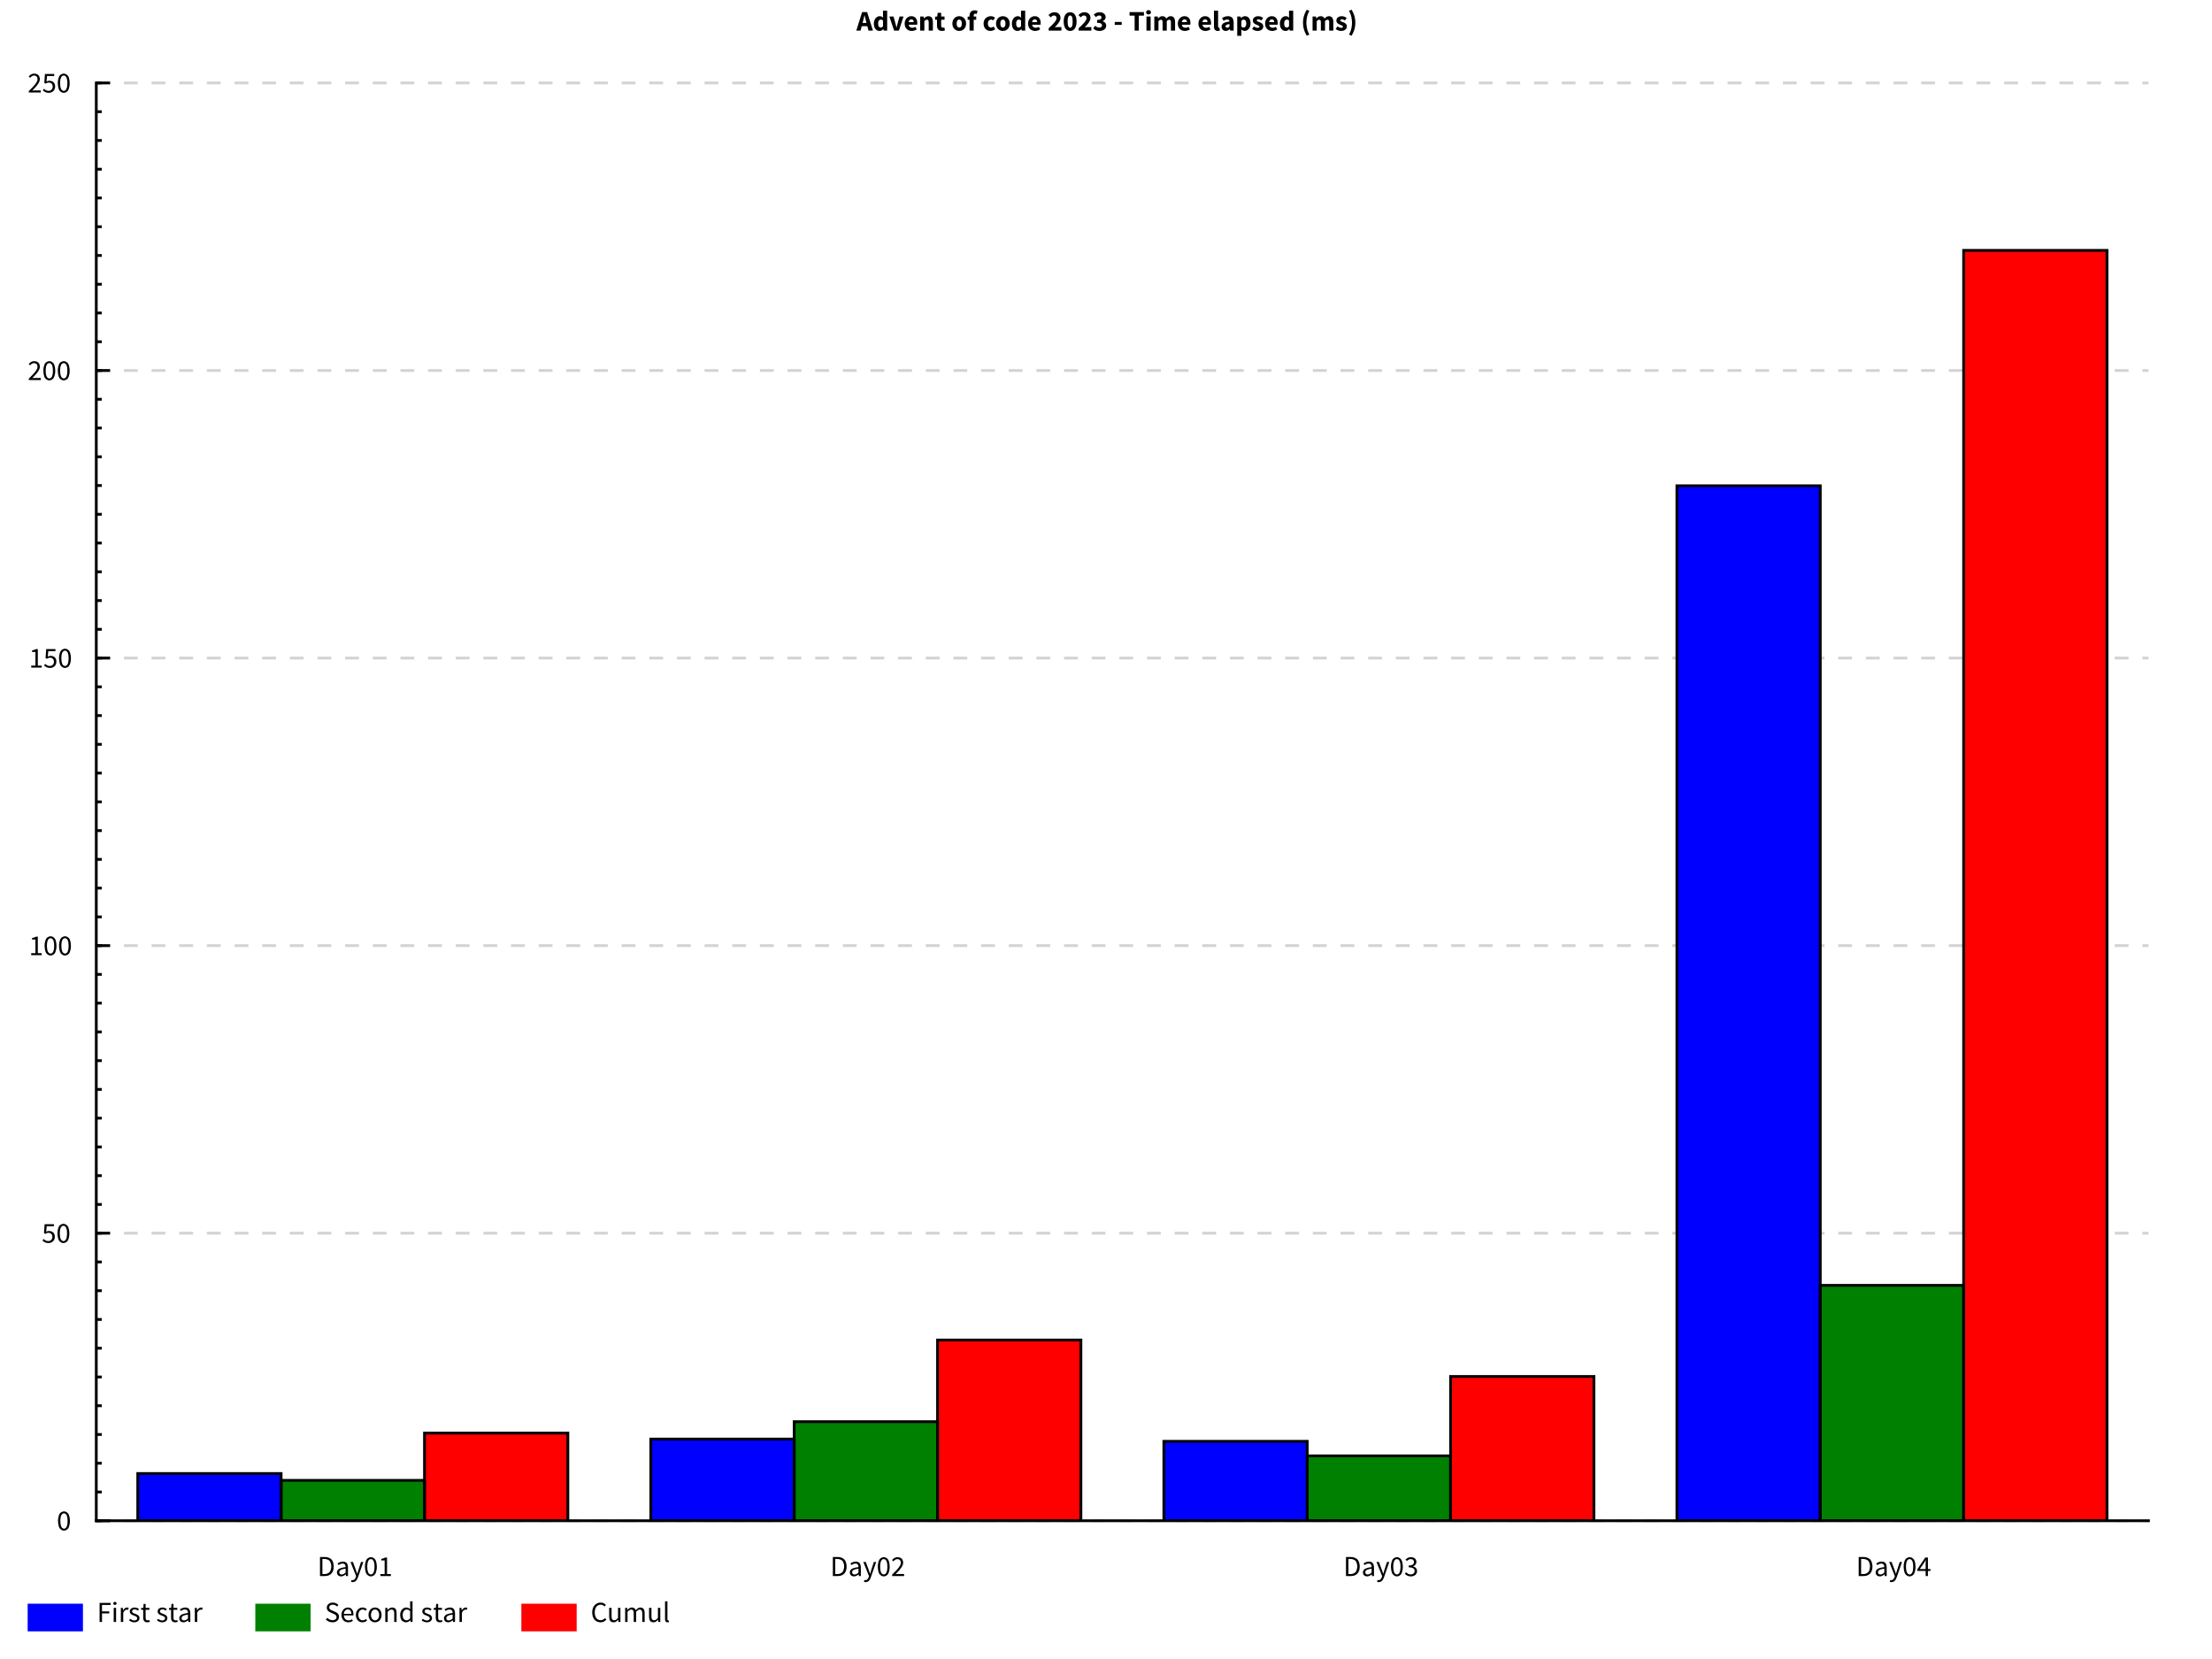 <?xml version="1.0" encoding="UTF-8"?>
<!DOCTYPE svg PUBLIC "-//W3C//DTD SVG 1.1//EN"
    "http://www.w3.org/Graphics/SVG/1.1/DTD/svg11.dtd"><svg xmlns="http://www.w3.org/2000/svg" viewBox="0.0 0.0 800.0 600.0" height="600" font-size="1" stroke-opacity="1" width="800" xmlns:xlink="http://www.w3.org/1999/xlink" stroke="rgb(0,0,0)" version="1.1"><rect x="0.0" y="0.0" width="800.0" height="600.0" fill="#333333" stroke="none"/><defs></defs><g stroke-linecap="butt" fill="rgb(255,255,255)" stroke-miterlimit="10.0" stroke-width="0.0" fill-opacity="1.0" stroke-opacity="0.0" stroke-linejoin="bevel" stroke="rgb(0,0,0)"><path d="M 0,0 v 600 h 800 v -600 Z"/></g><g stroke-linecap="butt" fill="rgb(0,0,0)" stroke-miterlimit="10.0" stroke-width="0.0" fill-opacity="1.0" stroke-opacity="0.0" stroke-linejoin="bevel" stroke="rgb(0,0,0)"><path d="M 309.759,11.068 ZM 313.383,8.296 l -0.154,-0.616 c -0.144,-0.503 -0.277,-1.068 -0.277 -1.068c -0.134,-0.565 -0.267,-1.088 -0.267 -1.088h -0.041 c -0.123,0.534 -0.252,1.093 -0.252 1.093c -0.128,0.559 -0.272,1.063 -0.272 1.063l -0.164,0.616 h 1.427 ZM 313.383,8.296 ZM 313.691,9.476 h -2.043 l -0.411,1.591 h -1.54 l 2.095,-6.694 h 1.817 l 2.095,6.694 h -1.602 ZM 315.642,11.068 ZM 316.042,8.522 c 0,-0.626 0.18,-1.119 0.18 -1.119c 0.18,-0.493 0.472,-0.837 0.472 -0.837c 0.293,-0.344 0.678,-0.529 0.678 -0.529c 0.385,-0.185 0.785,-0.185 0.785 -0.185c 0.431,0 0.708,0.144 0.708 0.144c 0.277,0.144 0.544,0.39 0.544 0.39l -0.062,-0.78 v -1.735 h 1.509 v 7.197 h -1.232 l -0.103,-0.503 h -0.041 c -0.267,0.267 -0.626,0.447 -0.626 0.447c -0.359,0.18 -0.729,0.18 -0.729 0.18c -0.472,-0 -0.857,-0.185 -0.857 -0.185c -0.385,-0.185 -0.657,-0.529 -0.657 -0.529c -0.272,-0.344 -0.421,-0.837 -0.421 -0.837c -0.149,-0.493 -0.149,-1.119 -0.149 -1.119ZM 316.042,8.522 ZM 317.592,8.501 c 0,0.76 0.241,1.109 0.241 1.109c 0.241,0.349 0.683,0.349 0.683 0.349c 0.246,0 0.447,-0.103 0.447 -0.103c 0.2,-0.103 0.385,-0.359 0.385 -0.359v -2.084 c -0.205,-0.185 -0.421,-0.257 -0.421 -0.257c -0.216,-0.072 -0.421,-0.072 -0.421 -0.072c -0.359,-0 -0.637,0.344 -0.637 0.344c -0.277,0.344 -0.277,1.073 -0.277 1.073ZM 321.525,11.068 ZM 321.648,5.975 h 1.52 l 0.657,2.402 c 0.103,0.38 0.2,0.775 0.2 0.775c 0.098,0.395 0.2,0.796 0.2 0.796h 0.041 c 0.092,-0.4 0.19,-0.796 0.19 -0.796c 0.098,-0.395 0.2,-0.775 0.2 -0.775l 0.667,-2.402 h 1.448 l -1.663,5.092 h -1.745 ZM 326.812,11.068 ZM 327.182,8.522 c 0,-0.616 0.205,-1.114 0.205 -1.114c 0.205,-0.498 0.539,-0.842 0.539 -0.842c 0.334,-0.344 0.765,-0.529 0.765 -0.529c 0.431,-0.185 0.893,-0.185 0.893 -0.185c 0.544,0 0.95,0.185 0.95 0.185c 0.406,0.185 0.678,0.513 0.678 0.513c 0.272,0.329 0.406,0.775 0.406 0.775c 0.134,0.447 0.134,0.97 0.134 0.97c 0,0.205 -0.021,0.375 -0.021 0.375c -0.021,0.169 -0.041,0.262 -0.041 0.262h -3.049 c 0.103,0.585 0.457,0.847 0.457 0.847c 0.354,0.262 0.868,0.262 0.868 0.262c 0.544,0 1.099,-0.339 1.099 -0.339l 0.503,0.914 c -0.39,0.267 -0.868,0.421 -0.868 0.421c -0.477,0.154 -0.939,0.154 -0.939 0.154c -0.544,-0 -1.016,-0.18 -1.016 -0.18c -0.472,-0.18 -0.821,-0.524 -0.821 -0.524c -0.349,-0.344 -0.544,-0.837 -0.544 -0.837c -0.195,-0.493 -0.195,-1.129 -0.195 -1.129ZM 327.182,8.522 ZM 330.467,7.998 c 0,-0.442 -0.195,-0.719 -0.195 -0.719c -0.195,-0.277 -0.657,-0.277 -0.657 -0.277c -0.359,-0 -0.631,0.241 -0.631 0.241c -0.272,0.241 -0.354,0.755 -0.354 0.755h 1.838 ZM 332.13,11.068 ZM 332.798,5.975 h 1.232 l 0.103,0.647 h 0.041 c 0.329,-0.308 0.719,-0.539 0.719 -0.539c 0.39,-0.231 0.914,-0.231 0.914 -0.231c 0.832,0 1.206,0.544 1.206 0.544c 0.375,0.544 0.375,1.509 0.375 1.509v 3.162 h -1.509 v -2.967 c 0,-0.554 -0.149,-0.76 -0.149 -0.76c -0.149,-0.205 -0.477,-0.205 -0.477 -0.205c -0.287,-0 -0.493,0.128 -0.493 0.128c -0.205,0.128 -0.452,0.364 -0.452 0.364v 3.439 h -1.509 v -5.092 ZM 338.003,11.068 ZM 338.876,7.156 h -0.698 v -1.119 l 0.78,-0.062 l 0.174,-1.355 h 1.253 v 1.355 h 1.222 v 1.181 h -1.222 v 2.043 c 0,0.431 0.18,0.621 0.18 0.621c 0.18,0.19 0.477,0.19 0.477 0.19c 0.123,0 0.252,-0.031 0.252 -0.031c 0.128,-0.031 0.231,-0.072 0.231 -0.072l 0.236,1.099 c -0.205,0.062 -0.482,0.123 -0.482 0.123c -0.277,0.062 -0.647,0.062 -0.647 0.062c -0.472,-0 -0.806,-0.144 -0.806 -0.144c -0.334,-0.144 -0.544,-0.4 -0.544 -0.4c -0.21,-0.257 -0.308,-0.621 -0.308 -0.621c -0.098,-0.364 -0.098,-0.806 -0.098 -0.806v -2.064 ZM 344.071,11.068 ZM 344.44,8.522 c 0,-0.637 0.205,-1.135 0.205 -1.135c 0.205,-0.498 0.549,-0.837 0.549 -0.837c 0.344,-0.339 0.796,-0.518 0.796 -0.518c 0.452,-0.18 0.934,-0.18 0.934 -0.18c 0.482,0 0.929,0.18 0.929 0.18c 0.447,0.18 0.791,0.518 0.791 0.518c 0.344,0.339 0.549,0.837 0.549 0.837c 0.205,0.498 0.205,1.135 0.205 1.135c 0,0.637 -0.205,1.135 -0.205 1.135c -0.205,0.498 -0.549,0.837 -0.549 0.837c -0.344,0.339 -0.791,0.518 -0.791 0.518c -0.447,0.18 -0.929,0.18 -0.929 0.18c -0.482,-0 -0.934,-0.18 -0.934 -0.18c -0.452,-0.18 -0.796,-0.518 -0.796 -0.518c -0.344,-0.339 -0.549,-0.837 -0.549 -0.837c -0.205,-0.498 -0.205,-1.135 -0.205 -1.135ZM 344.44,8.522 ZM 345.991,8.522 c 0,0.667 0.231,1.058 0.231 1.058c 0.231,0.39 0.703,0.39 0.703 0.39c 0.462,0 0.698,-0.39 0.698 -0.39c 0.236,-0.39 0.236,-1.058 0.236 -1.058c 0,-0.667 -0.236,-1.058 -0.236 -1.058c -0.236,-0.39 -0.698,-0.39 -0.698 -0.39c -0.472,-0 -0.703,0.39 -0.703 0.39c -0.231,0.39 -0.231,1.058 -0.231 1.058ZM 349.718,11.068 ZM 353.26,5.041 c -0.287,-0.103 -0.524,-0.103 -0.524 -0.103c -0.277,-0 -0.431,0.169 -0.431 0.169c -0.154,0.169 -0.154,0.559 -0.154 0.559v 0.308 h 0.914 v 1.181 h -0.914 v 3.912 h -1.509 v -3.912 h -0.678 v -1.119 l 0.678,-0.051 v -0.277 c 0,-0.4 0.098,-0.76 0.098 -0.76c 0.098,-0.359 0.323,-0.626 0.323 -0.626c 0.226,-0.267 0.585,-0.421 0.585 -0.421c 0.359,-0.154 0.873,-0.154 0.873 -0.154c 0.318,0 0.58,0.062 0.58 0.062c 0.262,0.062 0.436,0.123 0.436 0.123ZM 355.354,11.068 ZM 355.724,8.522 c 0,-0.637 0.216,-1.135 0.216 -1.135c 0.216,-0.498 0.58,-0.837 0.58 -0.837c 0.364,-0.339 0.847,-0.518 0.847 -0.518c 0.482,-0.18 1.006,-0.18 1.006 -0.18c 0.472,0 0.852,0.159 0.852 0.159c 0.38,0.159 0.637,0.426 0.637 0.426l -0.688,0.934 c -0.359,-0.298 -0.708,-0.298 -0.708 -0.298c -0.554,-0 -0.873,0.39 -0.873 0.39c -0.318,0.39 -0.318,1.058 -0.318 1.058c 0,0.667 0.323,1.058 0.323 1.058c 0.323,0.39 0.816,0.39 0.816 0.39c 0.277,0 0.503,-0.113 0.503 -0.113c 0.226,-0.113 0.411,-0.257 0.411 -0.257l 0.606,0.955 c -0.37,0.329 -0.821,0.482 -0.821 0.482c -0.452,0.154 -0.873,0.154 -0.873 0.154c -0.534,-0 -0.991,-0.18 -0.991 -0.18c -0.457,-0.18 -0.796,-0.518 -0.796 -0.518c -0.339,-0.339 -0.534,-0.837 -0.534 -0.837c -0.195,-0.498 -0.195,-1.135 -0.195 -1.135ZM 359.861,11.068 ZM 360.231,8.522 c 0,-0.637 0.205,-1.135 0.205 -1.135c 0.205,-0.498 0.549,-0.837 0.549 -0.837c 0.344,-0.339 0.796,-0.518 0.796 -0.518c 0.452,-0.18 0.934,-0.18 0.934 -0.18c 0.482,0 0.929,0.18 0.929 0.18c 0.447,0.18 0.791,0.518 0.791 0.518c 0.344,0.339 0.549,0.837 0.549 0.837c 0.205,0.498 0.205,1.135 0.205 1.135c 0,0.637 -0.205,1.135 -0.205 1.135c -0.205,0.498 -0.549,0.837 -0.549 0.837c -0.344,0.339 -0.791,0.518 -0.791 0.518c -0.447,0.18 -0.929,0.18 -0.929 0.18c -0.482,-0 -0.934,-0.18 -0.934 -0.18c -0.452,-0.18 -0.796,-0.518 -0.796 -0.518c -0.344,-0.339 -0.549,-0.837 -0.549 -0.837c -0.205,-0.498 -0.205,-1.135 -0.205 -1.135ZM 360.231,8.522 ZM 361.781,8.522 c 0,0.667 0.231,1.058 0.231 1.058c 0.231,0.39 0.703,0.39 0.703 0.39c 0.462,0 0.698,-0.39 0.698 -0.39c 0.236,-0.39 0.236,-1.058 0.236 -1.058c 0,-0.667 -0.236,-1.058 -0.236 -1.058c -0.236,-0.39 -0.698,-0.39 -0.698 -0.39c -0.472,-0 -0.703,0.39 -0.703 0.39c -0.231,0.39 -0.231,1.058 -0.231 1.058ZM 365.56,11.068 ZM 365.96,8.522 c 0,-0.626 0.18,-1.119 0.18 -1.119c 0.18,-0.493 0.472,-0.837 0.472 -0.837c 0.293,-0.344 0.678,-0.529 0.678 -0.529c 0.385,-0.185 0.785,-0.185 0.785 -0.185c 0.431,0 0.708,0.144 0.708 0.144c 0.277,0.144 0.544,0.39 0.544 0.39l -0.062,-0.78 v -1.735 h 1.509 v 7.197 h -1.232 l -0.103,-0.503 h -0.041 c -0.267,0.267 -0.626,0.447 -0.626 0.447c -0.359,0.18 -0.729,0.18 -0.729 0.18c -0.472,-0 -0.857,-0.185 -0.857 -0.185c -0.385,-0.185 -0.657,-0.529 -0.657 -0.529c -0.272,-0.344 -0.421,-0.837 -0.421 -0.837c -0.149,-0.493 -0.149,-1.119 -0.149 -1.119ZM 365.96,8.522 ZM 367.51,8.501 c 0,0.76 0.241,1.109 0.241 1.109c 0.241,0.349 0.683,0.349 0.683 0.349c 0.246,0 0.447,-0.103 0.447 -0.103c 0.2,-0.103 0.385,-0.359 0.385 -0.359v -2.084 c -0.205,-0.185 -0.421,-0.257 -0.421 -0.257c -0.216,-0.072 -0.421,-0.072 -0.421 -0.072c -0.359,-0 -0.637,0.344 -0.637 0.344c -0.277,0.344 -0.277,1.073 -0.277 1.073ZM 371.442,11.068 ZM 371.812,8.522 c 0,-0.616 0.205,-1.114 0.205 -1.114c 0.205,-0.498 0.539,-0.842 0.539 -0.842c 0.334,-0.344 0.765,-0.529 0.765 -0.529c 0.431,-0.185 0.893,-0.185 0.893 -0.185c 0.544,0 0.95,0.185 0.95 0.185c 0.406,0.185 0.678,0.513 0.678 0.513c 0.272,0.329 0.406,0.775 0.406 0.775c 0.134,0.447 0.134,0.97 0.134 0.97c 0,0.205 -0.021,0.375 -0.021 0.375c -0.021,0.169 -0.041,0.262 -0.041 0.262h -3.049 c 0.103,0.585 0.457,0.847 0.457 0.847c 0.354,0.262 0.868,0.262 0.868 0.262c 0.544,0 1.099,-0.339 1.099 -0.339l 0.503,0.914 c -0.39,0.267 -0.868,0.421 -0.868 0.421c -0.477,0.154 -0.939,0.154 -0.939 0.154c -0.544,-0 -1.016,-0.18 -1.016 -0.18c -0.472,-0.18 -0.821,-0.524 -0.821 -0.524c -0.349,-0.344 -0.544,-0.837 -0.544 -0.837c -0.195,-0.493 -0.195,-1.129 -0.195 -1.129ZM 371.812,8.522 ZM 375.098,7.998 c 0,-0.442 -0.195,-0.719 -0.195 -0.719c -0.195,-0.277 -0.657,-0.277 -0.657 -0.277c -0.359,-0 -0.631,0.241 -0.631 0.241c -0.272,0.241 -0.354,0.755 -0.354 0.755h 1.838 ZM 378.896,11.068 ZM 379.276,10.205 c 0.626,-0.585 1.145,-1.093 1.145 -1.093c 0.518,-0.508 0.893,-0.955 0.893 -0.955c 0.375,-0.447 0.585,-0.832 0.585 -0.832c 0.21,-0.385 0.21,-0.734 0.21 -0.734c 0,-0.482 -0.246,-0.734 -0.246 -0.734c -0.246,-0.252 -0.678,-0.252 -0.678 -0.252c -0.359,-0 -0.637,0.2 -0.637 0.2c -0.277,0.2 -0.524,0.467 -0.524 0.467l -0.821,-0.811 c 0.482,-0.513 0.986,-0.775 0.986 -0.775c 0.503,-0.262 1.201,-0.262 1.201 -0.262c 0.482,0 0.878,0.149 0.878 0.149c 0.395,0.149 0.683,0.421 0.683 0.421c 0.287,0.272 0.442,0.652 0.442 0.652c 0.154,0.38 0.154,0.852 0.154 0.852c 0,0.411 -0.174,0.837 -0.174 0.837c -0.174,0.426 -0.467,0.852 -0.467 0.852c -0.293,0.426 -0.667,0.852 -0.667 0.852c -0.375,0.426 -0.775,0.837 -0.775 0.837c 0.246,-0.031 0.549,-0.057 0.549 -0.057c 0.303,-0.026 0.539,-0.026 0.539 -0.026h 1.314 v 1.273 h -4.589 v -0.862 ZM 384.317,11.068 ZM 387.028,11.191 c -0.524,-0 -0.955,-0.221 -0.955 -0.221c -0.431,-0.221 -0.734,-0.652 -0.734 -0.652c -0.303,-0.431 -0.472,-1.068 -0.472 -1.068c -0.169,-0.637 -0.169,-1.468 -0.169 -1.468c 0,-0.832 0.169,-1.458 0.169 -1.458c 0.169,-0.626 0.472,-1.052 0.472 -1.052c 0.303,-0.426 0.734,-0.637 0.734 -0.637c 0.431,-0.21 0.955,-0.21 0.955 -0.21c 0.524,0 0.955,0.21 0.955 0.21c 0.431,0.21 0.734,0.637 0.734 0.637c 0.303,0.426 0.472,1.052 0.472 1.052c 0.169,0.626 0.169,1.458 0.169 1.458c 0,0.832 -0.169,1.468 -0.169 1.468c -0.169,0.637 -0.472,1.068 -0.472 1.068c -0.303,0.431 -0.734,0.652 -0.734 0.652c -0.431,0.221 -0.955,0.221 -0.955 0.221ZM 387.028,11.191 ZM 387.028,10.021 c 0.195,0 0.359,-0.098 0.359 -0.098c 0.164,-0.098 0.287,-0.354 0.287 -0.354c 0.123,-0.257 0.19,-0.688 0.19 -0.688c 0.067,-0.431 0.067,-1.099 0.067 -1.099c 0,-0.667 -0.067,-1.093 -0.067 -1.093c -0.067,-0.426 -0.19,-0.667 -0.19 -0.667c -0.123,-0.241 -0.287,-0.334 -0.287 -0.334c -0.164,-0.092 -0.359,-0.092 -0.359 -0.092c -0.185,-0 -0.349,0.092 -0.349 0.092c -0.164,0.092 -0.287,0.334 -0.287 0.334c -0.123,0.241 -0.195,0.667 -0.195 0.667c -0.072,0.426 -0.072,1.093 -0.072 1.093c 0,0.667 0.072,1.099 0.072 1.099c 0.072,0.431 0.195,0.688 0.195 0.688c 0.123,0.257 0.287,0.354 0.287 0.354c 0.164,0.098 0.349,0.098 0.349 0.098ZM 389.738,11.068 ZM 390.118,10.205 c 0.626,-0.585 1.145,-1.093 1.145 -1.093c 0.518,-0.508 0.893,-0.955 0.893 -0.955c 0.375,-0.447 0.585,-0.832 0.585 -0.832c 0.21,-0.385 0.21,-0.734 0.21 -0.734c 0,-0.482 -0.246,-0.734 -0.246 -0.734c -0.246,-0.252 -0.678,-0.252 -0.678 -0.252c -0.359,-0 -0.637,0.2 -0.637 0.2c -0.277,0.2 -0.524,0.467 -0.524 0.467l -0.821,-0.811 c 0.482,-0.513 0.986,-0.775 0.986 -0.775c 0.503,-0.262 1.201,-0.262 1.201 -0.262c 0.482,0 0.878,0.149 0.878 0.149c 0.395,0.149 0.683,0.421 0.683 0.421c 0.287,0.272 0.442,0.652 0.442 0.652c 0.154,0.38 0.154,0.852 0.154 0.852c 0,0.411 -0.174,0.837 -0.174 0.837c -0.174,0.426 -0.467,0.852 -0.467 0.852c -0.293,0.426 -0.667,0.852 -0.667 0.852c -0.375,0.426 -0.775,0.837 -0.775 0.837c 0.246,-0.031 0.549,-0.057 0.549 -0.057c 0.303,-0.026 0.539,-0.026 0.539 -0.026h 1.314 v 1.273 h -4.589 v -0.862 ZM 395.159,11.068 ZM 396.083,9.312 c 0.298,0.287 0.652,0.472 0.652 0.472c 0.354,0.185 0.775,0.185 0.775 0.185c 0.482,0 0.77,-0.2 0.77 -0.2c 0.287,-0.2 0.287,-0.57 0.287 -0.57c 0,-0.216 -0.077,-0.39 -0.077 -0.39c -0.077,-0.174 -0.272,-0.293 -0.272 -0.293c -0.195,-0.118 -0.534,-0.185 -0.534 -0.185c -0.339,-0.067 -0.873,-0.067 -0.873 -0.067v -1.068 c 0.442,0 0.734,-0.062 0.734 -0.062c 0.293,-0.062 0.472,-0.18 0.472 -0.18c 0.18,-0.118 0.257,-0.277 0.257 -0.277c 0.077,-0.159 0.077,-0.354 0.077 -0.354c 0,-0.339 -0.205,-0.529 -0.205 -0.529c -0.205,-0.19 -0.596,-0.19 -0.596 -0.19c -0.349,-0 -0.631,0.154 -0.631 0.154c -0.282,0.154 -0.59,0.421 -0.59 0.421l -0.76,-0.924 c 0.452,-0.39 0.95,-0.611 0.95 -0.611c 0.498,-0.221 1.104,-0.221 1.104 -0.221c 0.503,0 0.919,0.118 0.919 0.118c 0.416,0.118 0.708,0.349 0.708 0.349c 0.293,0.231 0.457,0.559 0.457 0.559c 0.164,0.329 0.164,0.76 0.164 0.76c 0,0.513 -0.282,0.868 -0.282 0.868c -0.282,0.354 -0.806,0.58 -0.806 0.58v 0.041 c 0.565,0.164 0.929,0.559 0.929 0.559c 0.364,0.395 0.364,1.032 0.364 1.032c 0,0.452 -0.195,0.806 -0.195 0.806c -0.195,0.354 -0.524,0.596 -0.524 0.596c -0.329,0.241 -0.77,0.37 -0.77 0.37c -0.442,0.128 -0.934,0.128 -0.934 0.128c -0.801,-0 -1.355,-0.252 -1.355 -0.252c -0.554,-0.252 -0.914,-0.672 -0.914 -0.672ZM 402.716,11.068 ZM 403.157,7.936 h 2.526 v 1.068 h -2.526 v -1.068 ZM 408.26,11.068 ZM 410.354,5.647 h -1.838 v -1.273 h 5.195 v 1.273 h -1.838 v 5.421 h -1.52 v -5.421 ZM 413.968,11.068 ZM 415.385,5.226 c -0.38,-0 -0.626,-0.221 -0.626 -0.221c -0.246,-0.221 -0.246,-0.57 -0.246 -0.57c 0,-0.349 0.246,-0.565 0.246 -0.565c 0.246,-0.216 0.626,-0.216 0.626 -0.216c 0.39,0 0.631,0.216 0.631 0.216c 0.241,0.216 0.241,0.565 0.241 0.565c 0,0.349 -0.241,0.57 -0.241 0.57c -0.241,0.221 -0.631,0.221 -0.631 0.221ZM 415.385,5.226 ZM 414.635,5.975 h 1.509 v 5.092 h -1.509 v -5.092 ZM 416.802,11.068 ZM 417.469,5.975 h 1.232 l 0.103,0.657 h 0.041 c 0.318,-0.318 0.678,-0.549 0.678 -0.549c 0.359,-0.231 0.862,-0.231 0.862 -0.231c 0.544,0 0.878,0.221 0.878 0.221c 0.334,0.221 0.529,0.631 0.529 0.631c 0.339,-0.349 0.714,-0.601 0.714 -0.601c 0.375,-0.252 0.888,-0.252 0.888 -0.252c 0.821,0 1.206,0.549 1.206 0.549c 0.385,0.549 0.385,1.504 0.385 1.504v 3.162 h -1.509 v -2.967 c 0,-0.554 -0.149,-0.76 -0.149 -0.76c -0.149,-0.205 -0.477,-0.205 -0.477 -0.205c -0.38,-0 -0.873,0.493 -0.873 0.493v 3.439 h -1.509 v -2.967 c 0,-0.554 -0.149,-0.76 -0.149 -0.76c -0.149,-0.205 -0.477,-0.205 -0.477 -0.205c -0.39,-0 -0.862,0.493 -0.862 0.493v 3.439 h -1.509 v -5.092 ZM 425.601,11.068 ZM 425.97,8.522 c 0,-0.616 0.205,-1.114 0.205 -1.114c 0.205,-0.498 0.539,-0.842 0.539 -0.842c 0.334,-0.344 0.765,-0.529 0.765 -0.529c 0.431,-0.185 0.893,-0.185 0.893 -0.185c 0.544,0 0.95,0.185 0.95 0.185c 0.406,0.185 0.678,0.513 0.678 0.513c 0.272,0.329 0.406,0.775 0.406 0.775c 0.134,0.447 0.134,0.97 0.134 0.97c 0,0.205 -0.021,0.375 -0.021 0.375c -0.021,0.169 -0.041,0.262 -0.041 0.262h -3.049 c 0.103,0.585 0.457,0.847 0.457 0.847c 0.354,0.262 0.868,0.262 0.868 0.262c 0.544,0 1.099,-0.339 1.099 -0.339l 0.503,0.914 c -0.39,0.267 -0.868,0.421 -0.868 0.421c -0.477,0.154 -0.939,0.154 -0.939 0.154c -0.544,-0 -1.016,-0.18 -1.016 -0.18c -0.472,-0.18 -0.821,-0.524 -0.821 -0.524c -0.349,-0.344 -0.544,-0.837 -0.544 -0.837c -0.195,-0.493 -0.195,-1.129 -0.195 -1.129ZM 425.97,8.522 ZM 429.256,7.998 c 0,-0.442 -0.195,-0.719 -0.195 -0.719c -0.195,-0.277 -0.657,-0.277 -0.657 -0.277c -0.359,-0 -0.631,0.241 -0.631 0.241c -0.272,0.241 -0.354,0.755 -0.354 0.755h 1.838 ZM 433.054,11.068 ZM 433.424,8.522 c 0,-0.616 0.205,-1.114 0.205 -1.114c 0.205,-0.498 0.539,-0.842 0.539 -0.842c 0.334,-0.344 0.765,-0.529 0.765 -0.529c 0.431,-0.185 0.893,-0.185 0.893 -0.185c 0.544,0 0.95,0.185 0.95 0.185c 0.406,0.185 0.678,0.513 0.678 0.513c 0.272,0.329 0.406,0.775 0.406 0.775c 0.134,0.447 0.134,0.97 0.134 0.97c 0,0.205 -0.021,0.375 -0.021 0.375c -0.021,0.169 -0.041,0.262 -0.041 0.262h -3.049 c 0.103,0.585 0.457,0.847 0.457 0.847c 0.354,0.262 0.868,0.262 0.868 0.262c 0.544,0 1.099,-0.339 1.099 -0.339l 0.503,0.914 c -0.39,0.267 -0.868,0.421 -0.868 0.421c -0.477,0.154 -0.939,0.154 -0.939 0.154c -0.544,-0 -1.016,-0.18 -1.016 -0.18c -0.472,-0.18 -0.821,-0.524 -0.821 -0.524c -0.349,-0.344 -0.544,-0.837 -0.544 -0.837c -0.195,-0.493 -0.195,-1.129 -0.195 -1.129ZM 433.424,8.522 ZM 436.709,7.998 c 0,-0.442 -0.195,-0.719 -0.195 -0.719c -0.195,-0.277 -0.657,-0.277 -0.657 -0.277c -0.359,-0 -0.631,0.241 -0.631 0.241c -0.272,0.241 -0.354,0.755 -0.354 0.755h 1.838 ZM 438.373,11.068 ZM 439.04,3.871 h 1.509 v 5.678 c 0,0.236 0.087,0.329 0.087 0.329c 0.087,0.092 0.18,0.092 0.18 0.092h 0.087 c 0,0 0.098,-0.021 0.098 -0.021l 0.185,1.119 c -0.123,0.051 -0.313,0.087 -0.313 0.087c -0.19,0.036 -0.447,0.036 -0.447 0.036c -0.39,-0 -0.657,-0.123 -0.657 -0.123c -0.267,-0.123 -0.426,-0.344 -0.426 -0.344c -0.159,-0.221 -0.231,-0.534 -0.231 -0.534c -0.072,-0.313 -0.072,-0.703 -0.072 -0.703v -5.616 ZM 441.309,11.068 ZM 441.792,9.651 c 0,-0.801 0.678,-1.253 0.678 -1.253c 0.678,-0.452 2.187,-0.606 2.187 -0.606c -0.021,-0.339 -0.205,-0.539 -0.205 -0.539c -0.185,-0.2 -0.596,-0.2 -0.596 -0.2c -0.329,-0 -0.657,0.123 -0.657 0.123c -0.329,0.123 -0.698,0.339 -0.698 0.339l -0.534,-0.996 c 0.493,-0.298 1.032,-0.482 1.032 -0.482c 0.539,-0.185 1.145,-0.185 1.145 -0.185c 0.986,0 1.504,0.559 1.504 0.559c 0.518,0.559 0.518,1.74 0.518 1.74v 2.916 h -1.232 l -0.113,-0.524 h -0.031 c -0.329,0.287 -0.693,0.467 -0.693 0.467c -0.364,0.18 -0.796,0.18 -0.796 0.18c -0.349,-0 -0.626,-0.118 -0.626 -0.118c -0.277,-0.118 -0.472,-0.329 -0.472 -0.329c -0.195,-0.21 -0.303,-0.488 -0.303 -0.488c -0.108,-0.277 -0.108,-0.606 -0.108 -0.606ZM 441.792,9.651 ZM 443.229,9.538 c 0,0.246 0.159,0.364 0.159 0.364c 0.159,0.118 0.426,0.118 0.426 0.118c 0.267,0 0.452,-0.113 0.452 -0.113c 0.185,-0.113 0.39,-0.318 0.39 -0.318v -0.893 c -0.811,0.113 -1.119,0.329 -1.119 0.329c -0.308,0.216 -0.308,0.513 -0.308 0.513ZM 446.792,11.068 ZM 448.968,11.468 v 1.489 h -1.509 v -6.981 h 1.232 l 0.103,0.503 h 0.041 c 0.298,-0.267 0.672,-0.447 0.672 -0.447c 0.375,-0.18 0.775,-0.18 0.775 -0.18c 0.462,0 0.832,0.185 0.832 0.185c 0.37,0.185 0.626,0.524 0.626 0.524c 0.257,0.339 0.395,0.816 0.395 0.816c 0.139,0.477 0.139,1.063 0.139 1.063c 0,0.657 -0.18,1.165 -0.18 1.165c -0.18,0.508 -0.482,0.862 -0.482 0.862c -0.303,0.354 -0.688,0.539 -0.688 0.539c -0.385,0.185 -0.796,0.185 -0.796 0.185c -0.329,-0 -0.637,-0.139 -0.637 -0.139c -0.308,-0.139 -0.575,-0.395 -0.575 -0.395ZM 448.968,11.468 ZM 448.968,9.63 c 0.205,0.185 0.411,0.257 0.411 0.257c 0.205,0.072 0.4,0.072 0.4 0.072c 0.39,0 0.667,-0.354 0.667 -0.354c 0.277,-0.354 0.277,-1.145 0.277 -1.145c 0,-1.376 -0.883,-1.376 -0.883 -1.376c -0.442,-0 -0.873,0.462 -0.873 0.462v 2.084 ZM 452.623,11.068 ZM 453.516,9.538 c 0.349,0.267 0.667,0.4 0.667 0.4c 0.318,0.134 0.647,0.134 0.647 0.134c 0.339,0 0.493,-0.113 0.493 -0.113c 0.154,-0.113 0.154,-0.318 0.154 -0.318c 0,-0.123 -0.087,-0.221 -0.087 -0.221c -0.087,-0.098 -0.236,-0.18 -0.236 -0.18c -0.149,-0.082 -0.334,-0.149 -0.334 -0.149c -0.185,-0.067 -0.38,-0.149 -0.38 -0.149c -0.236,-0.092 -0.472,-0.216 -0.472 -0.216c -0.236,-0.123 -0.431,-0.303 -0.431 -0.303c -0.195,-0.18 -0.318,-0.421 -0.318 -0.421c -0.123,-0.241 -0.123,-0.559 -0.123 -0.559c 0,-0.349 0.139,-0.647 0.139 -0.647c 0.139,-0.298 0.395,-0.503 0.395 -0.503c 0.257,-0.205 0.616,-0.323 0.616 -0.323c 0.359,-0.118 0.801,-0.118 0.801 -0.118c 0.585,0 1.027,0.2 1.027 0.2c 0.442,0.2 0.77,0.447 0.77 0.447l -0.678,0.903 c -0.277,-0.205 -0.544,-0.318 -0.544 -0.318c -0.267,-0.113 -0.534,-0.113 -0.534 -0.113c -0.575,-0 -0.575,0.4 -0.575 0.4c 0,0.123 0.082,0.21 0.082 0.21c 0.082,0.087 0.221,0.159 0.221 0.159c 0.139,0.072 0.318,0.139 0.318 0.139c 0.18,0.067 0.375,0.139 0.375 0.139c 0.246,0.092 0.488,0.21 0.488 0.21c 0.241,0.118 0.442,0.293 0.442 0.293c 0.2,0.174 0.323,0.426 0.323 0.426c 0.123,0.252 0.123,0.601 0.123 0.601c 0,0.349 -0.134,0.647 -0.134 0.647c -0.134,0.298 -0.4,0.518 -0.4 0.518c -0.267,0.221 -0.657,0.349 -0.657 0.349c -0.39,0.128 -0.903,0.128 -0.903 0.128c -0.503,-0 -1.032,-0.195 -1.032 -0.195c -0.529,-0.195 -0.919,-0.513 -0.919 -0.513ZM 457.171,11.068 ZM 457.541,8.522 c 0,-0.616 0.205,-1.114 0.205 -1.114c 0.205,-0.498 0.539,-0.842 0.539 -0.842c 0.334,-0.344 0.765,-0.529 0.765 -0.529c 0.431,-0.185 0.893,-0.185 0.893 -0.185c 0.544,0 0.95,0.185 0.95 0.185c 0.406,0.185 0.678,0.513 0.678 0.513c 0.272,0.329 0.406,0.775 0.406 0.775c 0.134,0.447 0.134,0.97 0.134 0.97c 0,0.205 -0.021,0.375 -0.021 0.375c -0.021,0.169 -0.041,0.262 -0.041 0.262h -3.049 c 0.103,0.585 0.457,0.847 0.457 0.847c 0.354,0.262 0.868,0.262 0.868 0.262c 0.544,0 1.099,-0.339 1.099 -0.339l 0.503,0.914 c -0.39,0.267 -0.868,0.421 -0.868 0.421c -0.477,0.154 -0.939,0.154 -0.939 0.154c -0.544,-0 -1.016,-0.18 -1.016 -0.18c -0.472,-0.18 -0.821,-0.524 -0.821 -0.524c -0.349,-0.344 -0.544,-0.837 -0.544 -0.837c -0.195,-0.493 -0.195,-1.129 -0.195 -1.129ZM 457.541,8.522 ZM 460.827,7.998 c 0,-0.442 -0.195,-0.719 -0.195 -0.719c -0.195,-0.277 -0.657,-0.277 -0.657 -0.277c -0.359,-0 -0.631,0.241 -0.631 0.241c -0.272,0.241 -0.354,0.755 -0.354 0.755h 1.838 ZM 462.49,11.068 ZM 462.89,8.522 c 0,-0.626 0.18,-1.119 0.18 -1.119c 0.18,-0.493 0.472,-0.837 0.472 -0.837c 0.293,-0.344 0.678,-0.529 0.678 -0.529c 0.385,-0.185 0.785,-0.185 0.785 -0.185c 0.431,0 0.708,0.144 0.708 0.144c 0.277,0.144 0.544,0.39 0.544 0.39l -0.062,-0.78 v -1.735 h 1.509 v 7.197 h -1.232 l -0.103,-0.503 h -0.041 c -0.267,0.267 -0.626,0.447 -0.626 0.447c -0.359,0.18 -0.729,0.18 -0.729 0.18c -0.472,-0 -0.857,-0.185 -0.857 -0.185c -0.385,-0.185 -0.657,-0.529 -0.657 -0.529c -0.272,-0.344 -0.421,-0.837 -0.421 -0.837c -0.149,-0.493 -0.149,-1.119 -0.149 -1.119ZM 462.89,8.522 ZM 464.44,8.501 c 0,0.76 0.241,1.109 0.241 1.109c 0.241,0.349 0.683,0.349 0.683 0.349c 0.246,0 0.447,-0.103 0.447 -0.103c 0.2,-0.103 0.385,-0.359 0.385 -0.359v -2.084 c -0.205,-0.185 -0.421,-0.257 -0.421 -0.257c -0.216,-0.072 -0.421,-0.072 -0.421 -0.072c -0.359,-0 -0.637,0.344 -0.637 0.344c -0.277,0.344 -0.277,1.073 -0.277 1.073ZM 470.508,11.068 ZM 472.603,12.905 c -0.647,-1.058 -1.001,-2.197 -1.001 -2.197c -0.354,-1.14 -0.354,-2.495 -0.354 -2.495c 0,-1.355 0.354,-2.495 0.354 -2.495c 0.354,-1.14 1.001,-2.197 1.001 -2.197l 0.945,0.39 c -0.565,1.006 -0.821,2.105 -0.821 2.105c -0.257,1.099 -0.257,2.197 -0.257 2.197c 0,1.099 0.257,2.197 0.257 2.197c 0.257,1.099 0.821,2.105 0.821 2.105l -0.945,0.39 h 0 ZM 474.04,11.068 ZM 474.707,5.975 h 1.232 l 0.103,0.657 h 0.041 c 0.318,-0.318 0.678,-0.549 0.678 -0.549c 0.359,-0.231 0.862,-0.231 0.862 -0.231c 0.544,0 0.878,0.221 0.878 0.221c 0.334,0.221 0.529,0.631 0.529 0.631c 0.339,-0.349 0.714,-0.601 0.714 -0.601c 0.375,-0.252 0.888,-0.252 0.888 -0.252c 0.821,0 1.206,0.549 1.206 0.549c 0.385,0.549 0.385,1.504 0.385 1.504v 3.162 h -1.509 v -2.967 c 0,-0.554 -0.149,-0.76 -0.149 -0.76c -0.149,-0.205 -0.477,-0.205 -0.477 -0.205c -0.38,-0 -0.873,0.493 -0.873 0.493v 3.439 h -1.509 v -2.967 c 0,-0.554 -0.149,-0.76 -0.149 -0.76c -0.149,-0.205 -0.477,-0.205 -0.477 -0.205c -0.39,-0 -0.862,0.493 -0.862 0.493v 3.439 h -1.509 v -5.092 ZM 482.839,11.068 ZM 483.732,9.538 c 0.349,0.267 0.667,0.4 0.667 0.4c 0.318,0.134 0.647,0.134 0.647 0.134c 0.339,0 0.493,-0.113 0.493 -0.113c 0.154,-0.113 0.154,-0.318 0.154 -0.318c 0,-0.123 -0.087,-0.221 -0.087 -0.221c -0.087,-0.098 -0.236,-0.18 -0.236 -0.18c -0.149,-0.082 -0.334,-0.149 -0.334 -0.149c -0.185,-0.067 -0.38,-0.149 -0.38 -0.149c -0.236,-0.092 -0.472,-0.216 -0.472 -0.216c -0.236,-0.123 -0.431,-0.303 -0.431 -0.303c -0.195,-0.18 -0.318,-0.421 -0.318 -0.421c -0.123,-0.241 -0.123,-0.559 -0.123 -0.559c 0,-0.349 0.139,-0.647 0.139 -0.647c 0.139,-0.298 0.395,-0.503 0.395 -0.503c 0.257,-0.205 0.616,-0.323 0.616 -0.323c 0.359,-0.118 0.801,-0.118 0.801 -0.118c 0.585,0 1.027,0.2 1.027 0.2c 0.442,0.2 0.77,0.447 0.77 0.447l -0.678,0.903 c -0.277,-0.205 -0.544,-0.318 -0.544 -0.318c -0.267,-0.113 -0.534,-0.113 -0.534 -0.113c -0.575,-0 -0.575,0.4 -0.575 0.4c 0,0.123 0.082,0.21 0.082 0.21c 0.082,0.087 0.221,0.159 0.221 0.159c 0.139,0.072 0.318,0.139 0.318 0.139c 0.18,0.067 0.375,0.139 0.375 0.139c 0.246,0.092 0.488,0.21 0.488 0.21c 0.241,0.118 0.442,0.293 0.442 0.293c 0.2,0.174 0.323,0.426 0.323 0.426c 0.123,0.252 0.123,0.601 0.123 0.601c 0,0.349 -0.134,0.647 -0.134 0.647c -0.134,0.298 -0.4,0.518 -0.4 0.518c -0.267,0.221 -0.657,0.349 -0.657 0.349c -0.39,0.128 -0.903,0.128 -0.903 0.128c -0.503,-0 -1.032,-0.195 -1.032 -0.195c -0.529,-0.195 -0.919,-0.513 -0.919 -0.513ZM 487.387,11.068 ZM 487.88,12.515 c 0.575,-1.006 0.832,-2.105 0.832 -2.105c 0.257,-1.099 0.257,-2.197 0.257 -2.197c 0,-1.099 -0.257,-2.197 -0.257 -2.197c -0.257,-1.099 -0.832,-2.105 -0.832 -2.105l 0.945,-0.39 c 0.647,1.058 1.001,2.197 1.001 2.197c 0.354,1.14 0.354,2.495 0.354 2.495c 0,1.355 -0.354,2.495 -0.354 2.495c -0.354,1.14 -1.001,2.197 -1.001 2.197l -0.945,-0.39 h 0 Z"/></g><g stroke-linecap="butt" fill="rgb(0,0,0)" stroke-dashoffset="0.0" stroke-dasharray="5,5" stroke-miterlimit="10.0" stroke-width="1" fill-opacity="0.0" stroke-opacity="1.0" stroke-linejoin="miter" stroke="rgb(211,211,211)"><path d="M 34.821,550 h 742.206 "/></g><g stroke-linecap="butt" fill="rgb(0,0,0)" stroke-dashoffset="0.0" stroke-dasharray="5,5" stroke-miterlimit="10.0" stroke-width="1" fill-opacity="0.0" stroke-opacity="1.0" stroke-linejoin="miter" stroke="rgb(211,211,211)"><path d="M 34.821,446 h 742.206 "/></g><g stroke-linecap="butt" fill="rgb(0,0,0)" stroke-dashoffset="0.0" stroke-dasharray="5,5" stroke-miterlimit="10.0" stroke-width="1" fill-opacity="0.0" stroke-opacity="1.0" stroke-linejoin="miter" stroke="rgb(211,211,211)"><path d="M 34.821,342 h 742.206 "/></g><g stroke-linecap="butt" fill="rgb(0,0,0)" stroke-dashoffset="0.0" stroke-dasharray="5,5" stroke-miterlimit="10.0" stroke-width="1" fill-opacity="0.0" stroke-opacity="1.0" stroke-linejoin="miter" stroke="rgb(211,211,211)"><path d="M 34.821,238 h 742.206 "/></g><g stroke-linecap="butt" fill="rgb(0,0,0)" stroke-dashoffset="0.0" stroke-dasharray="5,5" stroke-miterlimit="10.0" stroke-width="1" fill-opacity="0.0" stroke-opacity="1.0" stroke-linejoin="miter" stroke="rgb(211,211,211)"><path d="M 34.821,134 h 742.206 "/></g><g stroke-linecap="butt" fill="rgb(0,0,0)" stroke-dashoffset="0.0" stroke-dasharray="5,5" stroke-miterlimit="10.0" stroke-width="1" fill-opacity="0.0" stroke-opacity="1.0" stroke-linejoin="miter" stroke="rgb(211,211,211)"><path d="M 34.821,30 h 742.206 "/></g><g stroke-linecap="butt" fill="rgb(0,0,255)" stroke-miterlimit="10.0" stroke-width="0.0" fill-opacity="1.0" stroke-opacity="0.0" stroke-linejoin="bevel" stroke="rgb(0,0,0)"><defs><clipPath id="myClip1"><path d="M 34.821,30 v 520 h 742.206 v -520 Z"/></clipPath></defs><g clip-path="url(#myClip1)"><path d="M 49.821,550 v -17.076 h 51.85 v 17.076 Z"/></g></g><g stroke-linecap="butt" fill="rgb(0,128,0)" stroke-miterlimit="10.0" stroke-width="0.0" fill-opacity="1.0" stroke-opacity="0.0" stroke-linejoin="bevel" stroke="rgb(0,0,0)"><defs><clipPath id="myClip2"><path d="M 34.821,30 v 520 h 742.206 v -520 Z"/></clipPath></defs><g clip-path="url(#myClip2)"><path d="M 101.672,550 v -14.62 h 51.85 v 14.62 Z"/></g></g><g stroke-linecap="butt" fill="rgb(255,0,0)" stroke-miterlimit="10.0" stroke-width="0.0" fill-opacity="1.0" stroke-opacity="0.0" stroke-linejoin="bevel" stroke="rgb(0,0,0)"><defs><clipPath id="myClip3"><path d="M 34.821,30 v 520 h 742.206 v -520 Z"/></clipPath></defs><g clip-path="url(#myClip3)"><path d="M 153.522,550 v -31.696 h 51.85 v 31.696 Z"/></g></g><g stroke-linecap="butt" fill="rgb(0,0,0)" stroke-miterlimit="10.0" stroke-width="1" fill-opacity="0.0" stroke-opacity="1.0" stroke-linejoin="miter" stroke="rgb(0,0,0)"><defs><clipPath id="myClip4"><path d="M 34.821,30 v 520 h 742.206 v -520 Z"/></clipPath></defs><g clip-path="url(#myClip4)"><path d="M 49.821,550 v -17.076 h 51.85 v 17.076 Z"/></g></g><g stroke-linecap="butt" fill="rgb(0,0,0)" stroke-miterlimit="10.0" stroke-width="1" fill-opacity="0.0" stroke-opacity="1.0" stroke-linejoin="miter" stroke="rgb(0,0,0)"><defs><clipPath id="myClip5"><path d="M 34.821,30 v 520 h 742.206 v -520 Z"/></clipPath></defs><g clip-path="url(#myClip5)"><path d="M 101.672,550 v -14.62 h 51.85 v 14.62 Z"/></g></g><g stroke-linecap="butt" fill="rgb(0,0,0)" stroke-miterlimit="10.0" stroke-width="1" fill-opacity="0.0" stroke-opacity="1.0" stroke-linejoin="miter" stroke="rgb(0,0,0)"><defs><clipPath id="myClip6"><path d="M 34.821,30 v 520 h 742.206 v -520 Z"/></clipPath></defs><g clip-path="url(#myClip6)"><path d="M 153.522,550 v -31.696 h 51.85 v 31.696 Z"/></g></g><g stroke-linecap="butt" fill="rgb(0,0,255)" stroke-miterlimit="10.0" stroke-width="0.0" fill-opacity="1.0" stroke-opacity="0.0" stroke-linejoin="bevel" stroke="rgb(0,0,0)"><defs><clipPath id="myClip7"><path d="M 34.821,30 v 520 h 742.206 v -520 Z"/></clipPath></defs><g clip-path="url(#myClip7)"><path d="M 235.373,550 v -29.538 h 51.85 v 29.538 Z"/></g></g><g stroke-linecap="butt" fill="rgb(0,128,0)" stroke-miterlimit="10.0" stroke-width="0.0" fill-opacity="1.0" stroke-opacity="0.0" stroke-linejoin="bevel" stroke="rgb(0,0,0)"><defs><clipPath id="myClip8"><path d="M 34.821,30 v 520 h 742.206 v -520 Z"/></clipPath></defs><g clip-path="url(#myClip8)"><path d="M 287.223,550 v -35.83 h 51.85 v 35.83 Z"/></g></g><g stroke-linecap="butt" fill="rgb(255,0,0)" stroke-miterlimit="10.0" stroke-width="0.0" fill-opacity="1.0" stroke-opacity="0.0" stroke-linejoin="bevel" stroke="rgb(0,0,0)"><defs><clipPath id="myClip9"><path d="M 34.821,30 v 520 h 742.206 v -520 Z"/></clipPath></defs><g clip-path="url(#myClip9)"><path d="M 339.074,550 v -65.369 h 51.85 v 65.369 Z"/></g></g><g stroke-linecap="butt" fill="rgb(0,0,0)" stroke-miterlimit="10.0" stroke-width="1" fill-opacity="0.0" stroke-opacity="1.0" stroke-linejoin="miter" stroke="rgb(0,0,0)"><defs><clipPath id="myClip10"><path d="M 34.821,30 v 520 h 742.206 v -520 Z"/></clipPath></defs><g clip-path="url(#myClip10)"><path d="M 235.373,550 v -29.538 h 51.85 v 29.538 Z"/></g></g><g stroke-linecap="butt" fill="rgb(0,0,0)" stroke-miterlimit="10.0" stroke-width="1" fill-opacity="0.0" stroke-opacity="1.0" stroke-linejoin="miter" stroke="rgb(0,0,0)"><defs><clipPath id="myClip11"><path d="M 34.821,30 v 520 h 742.206 v -520 Z"/></clipPath></defs><g clip-path="url(#myClip11)"><path d="M 287.223,550 v -35.83 h 51.85 v 35.83 Z"/></g></g><g stroke-linecap="butt" fill="rgb(0,0,0)" stroke-miterlimit="10.0" stroke-width="1" fill-opacity="0.0" stroke-opacity="1.0" stroke-linejoin="miter" stroke="rgb(0,0,0)"><defs><clipPath id="myClip12"><path d="M 34.821,30 v 520 h 742.206 v -520 Z"/></clipPath></defs><g clip-path="url(#myClip12)"><path d="M 339.074,550 v -65.369 h 51.85 v 65.369 Z"/></g></g><g stroke-linecap="butt" fill="rgb(0,0,255)" stroke-miterlimit="10.0" stroke-width="0.0" fill-opacity="1.0" stroke-opacity="0.0" stroke-linejoin="bevel" stroke="rgb(0,0,0)"><defs><clipPath id="myClip13"><path d="M 34.821,30 v 520 h 742.206 v -520 Z"/></clipPath></defs><g clip-path="url(#myClip13)"><path d="M 420.924,550 v -28.726 h 51.85 v 28.726 Z"/></g></g><g stroke-linecap="butt" fill="rgb(0,128,0)" stroke-miterlimit="10.0" stroke-width="0.0" fill-opacity="1.0" stroke-opacity="0.0" stroke-linejoin="bevel" stroke="rgb(0,0,0)"><defs><clipPath id="myClip14"><path d="M 34.821,30 v 520 h 742.206 v -520 Z"/></clipPath></defs><g clip-path="url(#myClip14)"><path d="M 472.775,550 v -23.462 h 51.85 v 23.462 Z"/></g></g><g stroke-linecap="butt" fill="rgb(255,0,0)" stroke-miterlimit="10.0" stroke-width="0.0" fill-opacity="1.0" stroke-opacity="0.0" stroke-linejoin="bevel" stroke="rgb(0,0,0)"><defs><clipPath id="myClip15"><path d="M 34.821,30 v 520 h 742.206 v -520 Z"/></clipPath></defs><g clip-path="url(#myClip15)"><path d="M 524.625,550 v -52.188 h 51.85 v 52.188 Z"/></g></g><g stroke-linecap="butt" fill="rgb(0,0,0)" stroke-miterlimit="10.0" stroke-width="1" fill-opacity="0.0" stroke-opacity="1.0" stroke-linejoin="miter" stroke="rgb(0,0,0)"><defs><clipPath id="myClip16"><path d="M 34.821,30 v 520 h 742.206 v -520 Z"/></clipPath></defs><g clip-path="url(#myClip16)"><path d="M 420.924,550 v -28.726 h 51.85 v 28.726 Z"/></g></g><g stroke-linecap="butt" fill="rgb(0,0,0)" stroke-miterlimit="10.0" stroke-width="1" fill-opacity="0.0" stroke-opacity="1.0" stroke-linejoin="miter" stroke="rgb(0,0,0)"><defs><clipPath id="myClip17"><path d="M 34.821,30 v 520 h 742.206 v -520 Z"/></clipPath></defs><g clip-path="url(#myClip17)"><path d="M 472.775,550 v -23.462 h 51.85 v 23.462 Z"/></g></g><g stroke-linecap="butt" fill="rgb(0,0,0)" stroke-miterlimit="10.0" stroke-width="1" fill-opacity="0.0" stroke-opacity="1.0" stroke-linejoin="miter" stroke="rgb(0,0,0)"><defs><clipPath id="myClip18"><path d="M 34.821,30 v 520 h 742.206 v -520 Z"/></clipPath></defs><g clip-path="url(#myClip18)"><path d="M 524.625,550 v -52.188 h 51.85 v 52.188 Z"/></g></g><g stroke-linecap="butt" fill="rgb(0,0,255)" stroke-miterlimit="10.0" stroke-width="0.0" fill-opacity="1.0" stroke-opacity="0.0" stroke-linejoin="bevel" stroke="rgb(0,0,0)"><defs><clipPath id="myClip19"><path d="M 34.821,30 v 520 h 742.206 v -520 Z"/></clipPath></defs><g clip-path="url(#myClip19)"><path d="M 606.476,550 v -374.319 h 51.85 v 374.319 Z"/></g></g><g stroke-linecap="butt" fill="rgb(0,128,0)" stroke-miterlimit="10.0" stroke-width="0.0" fill-opacity="1.0" stroke-opacity="0.0" stroke-linejoin="bevel" stroke="rgb(0,0,0)"><defs><clipPath id="myClip20"><path d="M 34.821,30 v 520 h 742.206 v -520 Z"/></clipPath></defs><g clip-path="url(#myClip20)"><path d="M 658.326,550 v -85.141 h 51.85 v 85.141 Z"/></g></g><g stroke-linecap="butt" fill="rgb(255,0,0)" stroke-miterlimit="10.0" stroke-width="0.0" fill-opacity="1.0" stroke-opacity="0.0" stroke-linejoin="bevel" stroke="rgb(0,0,0)"><defs><clipPath id="myClip21"><path d="M 34.821,30 v 520 h 742.206 v -520 Z"/></clipPath></defs><g clip-path="url(#myClip21)"><path d="M 710.177,550 v -459.46 h 51.85 v 459.46 Z"/></g></g><g stroke-linecap="butt" fill="rgb(0,0,0)" stroke-miterlimit="10.0" stroke-width="1" fill-opacity="0.0" stroke-opacity="1.0" stroke-linejoin="miter" stroke="rgb(0,0,0)"><defs><clipPath id="myClip22"><path d="M 34.821,30 v 520 h 742.206 v -520 Z"/></clipPath></defs><g clip-path="url(#myClip22)"><path d="M 606.476,550 v -374.319 h 51.85 v 374.319 Z"/></g></g><g stroke-linecap="butt" fill="rgb(0,0,0)" stroke-miterlimit="10.0" stroke-width="1" fill-opacity="0.0" stroke-opacity="1.0" stroke-linejoin="miter" stroke="rgb(0,0,0)"><defs><clipPath id="myClip23"><path d="M 34.821,30 v 520 h 742.206 v -520 Z"/></clipPath></defs><g clip-path="url(#myClip23)"><path d="M 658.326,550 v -85.141 h 51.85 v 85.141 Z"/></g></g><g stroke-linecap="butt" fill="rgb(0,0,0)" stroke-miterlimit="10.0" stroke-width="1" fill-opacity="0.0" stroke-opacity="1.0" stroke-linejoin="miter" stroke="rgb(0,0,0)"><defs><clipPath id="myClip24"><path d="M 34.821,30 v 520 h 742.206 v -520 Z"/></clipPath></defs><g clip-path="url(#myClip24)"><path d="M 710.177,550 v -459.46 h 51.85 v 459.46 Z"/></g></g><g stroke-linecap="square" fill="rgb(0,0,0)" stroke-miterlimit="10.0" stroke-width="1" fill-opacity="0.0" stroke-opacity="1.0" stroke-linejoin="miter" stroke="rgb(0,0,0)"><path d="M 34.821,550 v -520 "/></g><g stroke-linecap="butt" fill="rgb(0,0,0)" stroke-miterlimit="10.0" stroke-width="1" fill-opacity="0.0" stroke-opacity="1.0" stroke-linejoin="miter" stroke="rgb(0,0,0)"><path d="M 34.821,550 h 2 "/></g><g stroke-linecap="butt" fill="rgb(0,0,0)" stroke-miterlimit="10.0" stroke-width="1" fill-opacity="0.0" stroke-opacity="1.0" stroke-linejoin="miter" stroke="rgb(0,0,0)"><path d="M 34.821,539.6 h 2 "/></g><g stroke-linecap="butt" fill="rgb(0,0,0)" stroke-miterlimit="10.0" stroke-width="1" fill-opacity="0.0" stroke-opacity="1.0" stroke-linejoin="miter" stroke="rgb(0,0,0)"><path d="M 34.821,529.2 h 2 "/></g><g stroke-linecap="butt" fill="rgb(0,0,0)" stroke-miterlimit="10.0" stroke-width="1" fill-opacity="0.0" stroke-opacity="1.0" stroke-linejoin="miter" stroke="rgb(0,0,0)"><path d="M 34.821,518.8 h 2 "/></g><g stroke-linecap="butt" fill="rgb(0,0,0)" stroke-miterlimit="10.0" stroke-width="1" fill-opacity="0.0" stroke-opacity="1.0" stroke-linejoin="miter" stroke="rgb(0,0,0)"><path d="M 34.821,508.4 h 2 "/></g><g stroke-linecap="butt" fill="rgb(0,0,0)" stroke-miterlimit="10.0" stroke-width="1" fill-opacity="0.0" stroke-opacity="1.0" stroke-linejoin="miter" stroke="rgb(0,0,0)"><path d="M 34.821,498 h 2 "/></g><g stroke-linecap="butt" fill="rgb(0,0,0)" stroke-miterlimit="10.0" stroke-width="1" fill-opacity="0.0" stroke-opacity="1.0" stroke-linejoin="miter" stroke="rgb(0,0,0)"><path d="M 34.821,487.6 h 2 "/></g><g stroke-linecap="butt" fill="rgb(0,0,0)" stroke-miterlimit="10.0" stroke-width="1" fill-opacity="0.0" stroke-opacity="1.0" stroke-linejoin="miter" stroke="rgb(0,0,0)"><path d="M 34.821,477.2 h 2 "/></g><g stroke-linecap="butt" fill="rgb(0,0,0)" stroke-miterlimit="10.0" stroke-width="1" fill-opacity="0.0" stroke-opacity="1.0" stroke-linejoin="miter" stroke="rgb(0,0,0)"><path d="M 34.821,466.8 h 2 "/></g><g stroke-linecap="butt" fill="rgb(0,0,0)" stroke-miterlimit="10.0" stroke-width="1" fill-opacity="0.0" stroke-opacity="1.0" stroke-linejoin="miter" stroke="rgb(0,0,0)"><path d="M 34.821,456.4 h 2 "/></g><g stroke-linecap="butt" fill="rgb(0,0,0)" stroke-miterlimit="10.0" stroke-width="1" fill-opacity="0.0" stroke-opacity="1.0" stroke-linejoin="miter" stroke="rgb(0,0,0)"><path d="M 34.821,446 h 2 "/></g><g stroke-linecap="butt" fill="rgb(0,0,0)" stroke-miterlimit="10.0" stroke-width="1" fill-opacity="0.0" stroke-opacity="1.0" stroke-linejoin="miter" stroke="rgb(0,0,0)"><path d="M 34.821,435.6 h 2 "/></g><g stroke-linecap="butt" fill="rgb(0,0,0)" stroke-miterlimit="10.0" stroke-width="1" fill-opacity="0.0" stroke-opacity="1.0" stroke-linejoin="miter" stroke="rgb(0,0,0)"><path d="M 34.821,425.2 h 2 "/></g><g stroke-linecap="butt" fill="rgb(0,0,0)" stroke-miterlimit="10.0" stroke-width="1" fill-opacity="0.0" stroke-opacity="1.0" stroke-linejoin="miter" stroke="rgb(0,0,0)"><path d="M 34.821,414.8 h 2 "/></g><g stroke-linecap="butt" fill="rgb(0,0,0)" stroke-miterlimit="10.0" stroke-width="1" fill-opacity="0.0" stroke-opacity="1.0" stroke-linejoin="miter" stroke="rgb(0,0,0)"><path d="M 34.821,404.4 h 2 "/></g><g stroke-linecap="butt" fill="rgb(0,0,0)" stroke-miterlimit="10.0" stroke-width="1" fill-opacity="0.0" stroke-opacity="1.0" stroke-linejoin="miter" stroke="rgb(0,0,0)"><path d="M 34.821,394 h 2 "/></g><g stroke-linecap="butt" fill="rgb(0,0,0)" stroke-miterlimit="10.0" stroke-width="1" fill-opacity="0.0" stroke-opacity="1.0" stroke-linejoin="miter" stroke="rgb(0,0,0)"><path d="M 34.821,383.6 h 2 "/></g><g stroke-linecap="butt" fill="rgb(0,0,0)" stroke-miterlimit="10.0" stroke-width="1" fill-opacity="0.0" stroke-opacity="1.0" stroke-linejoin="miter" stroke="rgb(0,0,0)"><path d="M 34.821,373.2 h 2 "/></g><g stroke-linecap="butt" fill="rgb(0,0,0)" stroke-miterlimit="10.0" stroke-width="1" fill-opacity="0.0" stroke-opacity="1.0" stroke-linejoin="miter" stroke="rgb(0,0,0)"><path d="M 34.821,362.8 h 2 "/></g><g stroke-linecap="butt" fill="rgb(0,0,0)" stroke-miterlimit="10.0" stroke-width="1" fill-opacity="0.0" stroke-opacity="1.0" stroke-linejoin="miter" stroke="rgb(0,0,0)"><path d="M 34.821,352.4 h 2 "/></g><g stroke-linecap="butt" fill="rgb(0,0,0)" stroke-miterlimit="10.0" stroke-width="1" fill-opacity="0.0" stroke-opacity="1.0" stroke-linejoin="miter" stroke="rgb(0,0,0)"><path d="M 34.821,342 h 2 "/></g><g stroke-linecap="butt" fill="rgb(0,0,0)" stroke-miterlimit="10.0" stroke-width="1" fill-opacity="0.0" stroke-opacity="1.0" stroke-linejoin="miter" stroke="rgb(0,0,0)"><path d="M 34.821,331.6 h 2 "/></g><g stroke-linecap="butt" fill="rgb(0,0,0)" stroke-miterlimit="10.0" stroke-width="1" fill-opacity="0.0" stroke-opacity="1.0" stroke-linejoin="miter" stroke="rgb(0,0,0)"><path d="M 34.821,321.2 h 2 "/></g><g stroke-linecap="butt" fill="rgb(0,0,0)" stroke-miterlimit="10.0" stroke-width="1" fill-opacity="0.0" stroke-opacity="1.0" stroke-linejoin="miter" stroke="rgb(0,0,0)"><path d="M 34.821,310.8 h 2 "/></g><g stroke-linecap="butt" fill="rgb(0,0,0)" stroke-miterlimit="10.0" stroke-width="1" fill-opacity="0.0" stroke-opacity="1.0" stroke-linejoin="miter" stroke="rgb(0,0,0)"><path d="M 34.821,300.4 h 2 "/></g><g stroke-linecap="butt" fill="rgb(0,0,0)" stroke-miterlimit="10.0" stroke-width="1" fill-opacity="0.0" stroke-opacity="1.0" stroke-linejoin="miter" stroke="rgb(0,0,0)"><path d="M 34.821,290 h 2 "/></g><g stroke-linecap="butt" fill="rgb(0,0,0)" stroke-miterlimit="10.0" stroke-width="1" fill-opacity="0.0" stroke-opacity="1.0" stroke-linejoin="miter" stroke="rgb(0,0,0)"><path d="M 34.821,279.6 h 2 "/></g><g stroke-linecap="butt" fill="rgb(0,0,0)" stroke-miterlimit="10.0" stroke-width="1" fill-opacity="0.0" stroke-opacity="1.0" stroke-linejoin="miter" stroke="rgb(0,0,0)"><path d="M 34.821,269.2 h 2 "/></g><g stroke-linecap="butt" fill="rgb(0,0,0)" stroke-miterlimit="10.0" stroke-width="1" fill-opacity="0.0" stroke-opacity="1.0" stroke-linejoin="miter" stroke="rgb(0,0,0)"><path d="M 34.821,258.8 h 2 "/></g><g stroke-linecap="butt" fill="rgb(0,0,0)" stroke-miterlimit="10.0" stroke-width="1" fill-opacity="0.0" stroke-opacity="1.0" stroke-linejoin="miter" stroke="rgb(0,0,0)"><path d="M 34.821,248.4 h 2 "/></g><g stroke-linecap="butt" fill="rgb(0,0,0)" stroke-miterlimit="10.0" stroke-width="1" fill-opacity="0.0" stroke-opacity="1.0" stroke-linejoin="miter" stroke="rgb(0,0,0)"><path d="M 34.821,238 h 2 "/></g><g stroke-linecap="butt" fill="rgb(0,0,0)" stroke-miterlimit="10.0" stroke-width="1" fill-opacity="0.0" stroke-opacity="1.0" stroke-linejoin="miter" stroke="rgb(0,0,0)"><path d="M 34.821,227.6 h 2 "/></g><g stroke-linecap="butt" fill="rgb(0,0,0)" stroke-miterlimit="10.0" stroke-width="1" fill-opacity="0.0" stroke-opacity="1.0" stroke-linejoin="miter" stroke="rgb(0,0,0)"><path d="M 34.821,217.2 h 2 "/></g><g stroke-linecap="butt" fill="rgb(0,0,0)" stroke-miterlimit="10.0" stroke-width="1" fill-opacity="0.0" stroke-opacity="1.0" stroke-linejoin="miter" stroke="rgb(0,0,0)"><path d="M 34.821,206.8 h 2 "/></g><g stroke-linecap="butt" fill="rgb(0,0,0)" stroke-miterlimit="10.0" stroke-width="1" fill-opacity="0.0" stroke-opacity="1.0" stroke-linejoin="miter" stroke="rgb(0,0,0)"><path d="M 34.821,196.4 h 2 "/></g><g stroke-linecap="butt" fill="rgb(0,0,0)" stroke-miterlimit="10.0" stroke-width="1" fill-opacity="0.0" stroke-opacity="1.0" stroke-linejoin="miter" stroke="rgb(0,0,0)"><path d="M 34.821,186 h 2 "/></g><g stroke-linecap="butt" fill="rgb(0,0,0)" stroke-miterlimit="10.0" stroke-width="1" fill-opacity="0.0" stroke-opacity="1.0" stroke-linejoin="miter" stroke="rgb(0,0,0)"><path d="M 34.821,175.6 h 2 "/></g><g stroke-linecap="butt" fill="rgb(0,0,0)" stroke-miterlimit="10.0" stroke-width="1" fill-opacity="0.0" stroke-opacity="1.0" stroke-linejoin="miter" stroke="rgb(0,0,0)"><path d="M 34.821,165.2 h 2 "/></g><g stroke-linecap="butt" fill="rgb(0,0,0)" stroke-miterlimit="10.0" stroke-width="1" fill-opacity="0.0" stroke-opacity="1.0" stroke-linejoin="miter" stroke="rgb(0,0,0)"><path d="M 34.821,154.8 h 2 "/></g><g stroke-linecap="butt" fill="rgb(0,0,0)" stroke-miterlimit="10.0" stroke-width="1" fill-opacity="0.0" stroke-opacity="1.0" stroke-linejoin="miter" stroke="rgb(0,0,0)"><path d="M 34.821,144.4 h 2 "/></g><g stroke-linecap="butt" fill="rgb(0,0,0)" stroke-miterlimit="10.0" stroke-width="1" fill-opacity="0.0" stroke-opacity="1.0" stroke-linejoin="miter" stroke="rgb(0,0,0)"><path d="M 34.821,134 h 2 "/></g><g stroke-linecap="butt" fill="rgb(0,0,0)" stroke-miterlimit="10.0" stroke-width="1" fill-opacity="0.0" stroke-opacity="1.0" stroke-linejoin="miter" stroke="rgb(0,0,0)"><path d="M 34.821,123.6 h 2 "/></g><g stroke-linecap="butt" fill="rgb(0,0,0)" stroke-miterlimit="10.0" stroke-width="1" fill-opacity="0.0" stroke-opacity="1.0" stroke-linejoin="miter" stroke="rgb(0,0,0)"><path d="M 34.821,113.2 h 2 "/></g><g stroke-linecap="butt" fill="rgb(0,0,0)" stroke-miterlimit="10.0" stroke-width="1" fill-opacity="0.0" stroke-opacity="1.0" stroke-linejoin="miter" stroke="rgb(0,0,0)"><path d="M 34.821,102.8 h 2 "/></g><g stroke-linecap="butt" fill="rgb(0,0,0)" stroke-miterlimit="10.0" stroke-width="1" fill-opacity="0.0" stroke-opacity="1.0" stroke-linejoin="miter" stroke="rgb(0,0,0)"><path d="M 34.821,92.4 h 2 "/></g><g stroke-linecap="butt" fill="rgb(0,0,0)" stroke-miterlimit="10.0" stroke-width="1" fill-opacity="0.0" stroke-opacity="1.0" stroke-linejoin="miter" stroke="rgb(0,0,0)"><path d="M 34.821,82 h 2 "/></g><g stroke-linecap="butt" fill="rgb(0,0,0)" stroke-miterlimit="10.0" stroke-width="1" fill-opacity="0.0" stroke-opacity="1.0" stroke-linejoin="miter" stroke="rgb(0,0,0)"><path d="M 34.821,71.6 h 2 "/></g><g stroke-linecap="butt" fill="rgb(0,0,0)" stroke-miterlimit="10.0" stroke-width="1" fill-opacity="0.0" stroke-opacity="1.0" stroke-linejoin="miter" stroke="rgb(0,0,0)"><path d="M 34.821,61.2 h 2 "/></g><g stroke-linecap="butt" fill="rgb(0,0,0)" stroke-miterlimit="10.0" stroke-width="1" fill-opacity="0.0" stroke-opacity="1.0" stroke-linejoin="miter" stroke="rgb(0,0,0)"><path d="M 34.821,50.8 h 2 "/></g><g stroke-linecap="butt" fill="rgb(0,0,0)" stroke-miterlimit="10.0" stroke-width="1" fill-opacity="0.0" stroke-opacity="1.0" stroke-linejoin="miter" stroke="rgb(0,0,0)"><path d="M 34.821,40.4 h 2 "/></g><g stroke-linecap="butt" fill="rgb(0,0,0)" stroke-miterlimit="10.0" stroke-width="1" fill-opacity="0.0" stroke-opacity="1.0" stroke-linejoin="miter" stroke="rgb(0,0,0)"><path d="M 34.821,30 h 2 "/></g><g stroke-linecap="butt" fill="rgb(0,0,0)" stroke-miterlimit="10.0" stroke-width="1" fill-opacity="0.0" stroke-opacity="1.0" stroke-linejoin="miter" stroke="rgb(0,0,0)"><path d="M 34.821,550 h 5 "/></g><g stroke-linecap="butt" fill="rgb(0,0,0)" stroke-miterlimit="10.0" stroke-width="1" fill-opacity="0.0" stroke-opacity="1.0" stroke-linejoin="miter" stroke="rgb(0,0,0)"><path d="M 34.821,446 h 5 "/></g><g stroke-linecap="butt" fill="rgb(0,0,0)" stroke-miterlimit="10.0" stroke-width="1" fill-opacity="0.0" stroke-opacity="1.0" stroke-linejoin="miter" stroke="rgb(0,0,0)"><path d="M 34.821,342 h 5 "/></g><g stroke-linecap="butt" fill="rgb(0,0,0)" stroke-miterlimit="10.0" stroke-width="1" fill-opacity="0.0" stroke-opacity="1.0" stroke-linejoin="miter" stroke="rgb(0,0,0)"><path d="M 34.821,238 h 5 "/></g><g stroke-linecap="butt" fill="rgb(0,0,0)" stroke-miterlimit="10.0" stroke-width="1" fill-opacity="0.0" stroke-opacity="1.0" stroke-linejoin="miter" stroke="rgb(0,0,0)"><path d="M 34.821,134 h 5 "/></g><g stroke-linecap="butt" fill="rgb(0,0,0)" stroke-miterlimit="10.0" stroke-width="1" fill-opacity="0.0" stroke-opacity="1.0" stroke-linejoin="miter" stroke="rgb(0,0,0)"><path d="M 34.821,30 h 5 "/></g><g stroke-linecap="butt" fill="rgb(0,0,0)" stroke-miterlimit="10.0" stroke-width="0.0" fill-opacity="1.0" stroke-opacity="0.0" stroke-linejoin="bevel" stroke="rgb(0,0,0)"><path d="M 20.525,553.445 ZM 23.141,553.571 c -1.019,-0 -1.586,-0.903 -1.586 -0.903c -0.567,-0.903 -0.567,-2.595 -0.567 -2.595c 0,-1.691 0.567,-2.574 0.567 -2.574c 0.567,-0.882 1.586,-0.882 1.586 -0.882c 1.008,0 1.576,0.882 1.576 0.882c 0.567,0.882 0.567,2.574 0.567 2.574c 0,1.691 -0.567,2.595 -0.567 2.595c -0.567,0.903 -1.576,0.903 -1.576 0.903ZM 23.141,553.571 ZM 23.141,552.878 c 0.294,0 0.53,-0.163 0.53 -0.163c 0.236,-0.163 0.41,-0.504 0.41 -0.504c 0.173,-0.341 0.268,-0.872 0.268 -0.872c 0.095,-0.53 0.095,-1.266 0.095 -1.266c 0,-0.735 -0.095,-1.26 -0.095 -1.26c -0.095,-0.525 -0.268,-0.856 -0.268 -0.856c -0.173,-0.331 -0.41,-0.488 -0.41 -0.488c -0.236,-0.158 -0.53,-0.158 -0.53 -0.158c -0.294,-0 -0.536,0.158 -0.536 0.158c -0.242,0.158 -0.415,0.488 -0.415 0.488c -0.173,0.331 -0.268,0.856 -0.268 0.856c -0.095,0.525 -0.095,1.26 -0.095 1.26c 0,1.471 0.362,2.138 0.362 2.138c 0.362,0.667 0.951,0.667 0.951 0.667Z"/></g><g stroke-linecap="butt" fill="rgb(0,0,0)" stroke-miterlimit="10.0" stroke-width="0.0" fill-opacity="1.0" stroke-opacity="0.0" stroke-linejoin="bevel" stroke="rgb(0,0,0)"><path d="M 15.105,449.445 ZM 15.788,448.09 c 0.294,0.305 0.699,0.536 0.699 0.536c 0.404,0.231 0.993,0.231 0.993 0.231c 0.305,0 0.573,-0.11 0.573 -0.11c 0.268,-0.11 0.467,-0.31 0.467 -0.31c 0.2,-0.2 0.315,-0.483 0.315 -0.483c 0.116,-0.284 0.116,-0.63 0.116 -0.63c 0,-0.693 -0.389,-1.082 -0.389 -1.082c -0.389,-0.389 -1.04,-0.389 -1.04 -0.389c -0.347,-0 -0.594,0.105 -0.594 0.105c -0.247,0.105 -0.551,0.305 -0.551 0.305l -0.462,-0.294 l 0.221,-3.225 h 3.351 v 0.746 h -2.595 l -0.179,1.985 c 0.242,-0.126 0.483,-0.2 0.483 -0.2c 0.242,-0.073 0.546,-0.073 0.546 -0.073c 0.431,0 0.809,0.126 0.809 0.126c 0.378,0.126 0.662,0.383 0.662 0.383c 0.284,0.257 0.446,0.651 0.446 0.651c 0.163,0.394 0.163,0.94 0.163 0.94c 0,0.546 -0.189,0.966 -0.189 0.966c -0.189,0.42 -0.504,0.709 -0.504 0.709c -0.315,0.289 -0.72,0.441 -0.72 0.441c -0.404,0.152 -0.846,0.152 -0.846 0.152c -0.399,-0 -0.73,-0.079 -0.73 -0.079c -0.331,-0.079 -0.599,-0.205 -0.599 -0.205c -0.268,-0.126 -0.483,-0.289 -0.483 -0.289c -0.215,-0.163 -0.383,-0.341 -0.383 -0.341ZM 20.326,449.445 ZM 22.941,449.571 c -1.019,-0 -1.586,-0.903 -1.586 -0.903c -0.567,-0.903 -0.567,-2.595 -0.567 -2.595c 0,-1.691 0.567,-2.574 0.567 -2.574c 0.567,-0.882 1.586,-0.882 1.586 -0.882c 1.008,0 1.576,0.882 1.576 0.882c 0.567,0.882 0.567,2.574 0.567 2.574c 0,1.691 -0.567,2.595 -0.567 2.595c -0.567,0.903 -1.576,0.903 -1.576 0.903ZM 22.941,449.571 ZM 22.941,448.878 c 0.294,0 0.53,-0.163 0.53 -0.163c 0.236,-0.163 0.41,-0.504 0.41 -0.504c 0.173,-0.341 0.268,-0.872 0.268 -0.872c 0.095,-0.53 0.095,-1.266 0.095 -1.266c 0,-0.735 -0.095,-1.26 -0.095 -1.26c -0.095,-0.525 -0.268,-0.856 -0.268 -0.856c -0.173,-0.331 -0.41,-0.488 -0.41 -0.488c -0.236,-0.158 -0.53,-0.158 -0.53 -0.158c -0.294,-0 -0.536,0.158 -0.536 0.158c -0.242,0.158 -0.415,0.488 -0.415 0.488c -0.173,0.331 -0.268,0.856 -0.268 0.856c -0.095,0.525 -0.095,1.26 -0.095 1.26c 0,1.471 0.362,2.138 0.362 2.138c 0.362,0.667 0.951,0.667 0.951 0.667Z"/></g><g stroke-linecap="butt" fill="rgb(0,0,0)" stroke-miterlimit="10.0" stroke-width="0.0" fill-opacity="1.0" stroke-opacity="0.0" stroke-linejoin="bevel" stroke="rgb(0,0,0)"><path d="M 10.452,345.445 ZM 11.281,344.731 h 1.534 v -4.937 h -1.218 v -0.557 c 0.462,-0.084 0.804,-0.205 0.804 -0.205c 0.341,-0.121 0.615,-0.289 0.615 -0.289h 0.662 v 5.987 h 1.387 v 0.714 h -3.781 v -0.714 ZM 15.672,345.445 ZM 18.288,345.571 c -1.019,-0 -1.586,-0.903 -1.586 -0.903c -0.567,-0.903 -0.567,-2.595 -0.567 -2.595c 0,-1.691 0.567,-2.574 0.567 -2.574c 0.567,-0.882 1.586,-0.882 1.586 -0.882c 1.008,0 1.576,0.882 1.576 0.882c 0.567,0.882 0.567,2.574 0.567 2.574c 0,1.691 -0.567,2.595 -0.567 2.595c -0.567,0.903 -1.576,0.903 -1.576 0.903ZM 18.288,345.571 ZM 18.288,344.878 c 0.294,0 0.53,-0.163 0.53 -0.163c 0.236,-0.163 0.41,-0.504 0.41 -0.504c 0.173,-0.341 0.268,-0.872 0.268 -0.872c 0.095,-0.53 0.095,-1.266 0.095 -1.266c 0,-0.735 -0.095,-1.26 -0.095 -1.26c -0.095,-0.525 -0.268,-0.856 -0.268 -0.856c -0.173,-0.331 -0.41,-0.488 -0.41 -0.488c -0.236,-0.158 -0.53,-0.158 -0.53 -0.158c -0.294,-0 -0.536,0.158 -0.536 0.158c -0.242,0.158 -0.415,0.488 -0.415 0.488c -0.173,0.331 -0.268,0.856 -0.268 0.856c -0.095,0.525 -0.095,1.26 -0.095 1.26c 0,1.471 0.362,2.138 0.362 2.138c 0.362,0.667 0.951,0.667 0.951 0.667ZM 20.893,345.445 ZM 23.508,345.571 c -1.019,-0 -1.586,-0.903 -1.586 -0.903c -0.567,-0.903 -0.567,-2.595 -0.567 -2.595c 0,-1.691 0.567,-2.574 0.567 -2.574c 0.567,-0.882 1.586,-0.882 1.586 -0.882c 1.008,0 1.576,0.882 1.576 0.882c 0.567,0.882 0.567,2.574 0.567 2.574c 0,1.691 -0.567,2.595 -0.567 2.595c -0.567,0.903 -1.576,0.903 -1.576 0.903ZM 23.508,345.571 ZM 23.508,344.878 c 0.294,0 0.53,-0.163 0.53 -0.163c 0.236,-0.163 0.41,-0.504 0.41 -0.504c 0.173,-0.341 0.268,-0.872 0.268 -0.872c 0.095,-0.53 0.095,-1.266 0.095 -1.266c 0,-0.735 -0.095,-1.26 -0.095 -1.26c -0.095,-0.525 -0.268,-0.856 -0.268 -0.856c -0.173,-0.331 -0.41,-0.488 -0.41 -0.488c -0.236,-0.158 -0.53,-0.158 -0.53 -0.158c -0.294,-0 -0.536,0.158 -0.536 0.158c -0.242,0.158 -0.415,0.488 -0.415 0.488c -0.173,0.331 -0.268,0.856 -0.268 0.856c -0.095,0.525 -0.095,1.26 -0.095 1.26c 0,1.471 0.362,2.138 0.362 2.138c 0.362,0.667 0.951,0.667 0.951 0.667Z"/></g><g stroke-linecap="butt" fill="rgb(0,0,0)" stroke-miterlimit="10.0" stroke-width="0.0" fill-opacity="1.0" stroke-opacity="0.0" stroke-linejoin="bevel" stroke="rgb(0,0,0)"><path d="M 10.452,241.445 ZM 11.281,240.731 h 1.534 v -4.937 h -1.218 v -0.557 c 0.462,-0.084 0.804,-0.205 0.804 -0.205c 0.341,-0.121 0.615,-0.289 0.615 -0.289h 0.662 v 5.987 h 1.387 v 0.714 h -3.781 v -0.714 ZM 15.672,241.445 ZM 16.355,240.09 c 0.294,0.305 0.699,0.536 0.699 0.536c 0.404,0.231 0.993,0.231 0.993 0.231c 0.305,0 0.573,-0.11 0.573 -0.11c 0.268,-0.11 0.467,-0.31 0.467 -0.31c 0.2,-0.2 0.315,-0.483 0.315 -0.483c 0.116,-0.284 0.116,-0.63 0.116 -0.63c 0,-0.693 -0.389,-1.082 -0.389 -1.082c -0.389,-0.389 -1.04,-0.389 -1.04 -0.389c -0.347,-0 -0.594,0.105 -0.594 0.105c -0.247,0.105 -0.551,0.305 -0.551 0.305l -0.462,-0.294 l 0.221,-3.225 h 3.351 v 0.746 h -2.595 l -0.179,1.985 c 0.242,-0.126 0.483,-0.2 0.483 -0.2c 0.242,-0.073 0.546,-0.073 0.546 -0.073c 0.431,0 0.809,0.126 0.809 0.126c 0.378,0.126 0.662,0.383 0.662 0.383c 0.284,0.257 0.446,0.651 0.446 0.651c 0.163,0.394 0.163,0.94 0.163 0.94c 0,0.546 -0.189,0.966 -0.189 0.966c -0.189,0.42 -0.504,0.709 -0.504 0.709c -0.315,0.289 -0.72,0.441 -0.72 0.441c -0.404,0.152 -0.846,0.152 -0.846 0.152c -0.399,-0 -0.73,-0.079 -0.73 -0.079c -0.331,-0.079 -0.599,-0.205 -0.599 -0.205c -0.268,-0.126 -0.483,-0.289 -0.483 -0.289c -0.215,-0.163 -0.383,-0.341 -0.383 -0.341ZM 20.893,241.445 ZM 23.508,241.571 c -1.019,-0 -1.586,-0.903 -1.586 -0.903c -0.567,-0.903 -0.567,-2.595 -0.567 -2.595c 0,-1.691 0.567,-2.574 0.567 -2.574c 0.567,-0.882 1.586,-0.882 1.586 -0.882c 1.008,0 1.576,0.882 1.576 0.882c 0.567,0.882 0.567,2.574 0.567 2.574c 0,1.691 -0.567,2.595 -0.567 2.595c -0.567,0.903 -1.576,0.903 -1.576 0.903ZM 23.508,241.571 ZM 23.508,240.878 c 0.294,0 0.53,-0.163 0.53 -0.163c 0.236,-0.163 0.41,-0.504 0.41 -0.504c 0.173,-0.341 0.268,-0.872 0.268 -0.872c 0.095,-0.53 0.095,-1.266 0.095 -1.266c 0,-0.735 -0.095,-1.26 -0.095 -1.26c -0.095,-0.525 -0.268,-0.856 -0.268 -0.856c -0.173,-0.331 -0.41,-0.488 -0.41 -0.488c -0.236,-0.158 -0.53,-0.158 -0.53 -0.158c -0.294,-0 -0.536,0.158 -0.536 0.158c -0.242,0.158 -0.415,0.488 -0.415 0.488c -0.173,0.331 -0.268,0.856 -0.268 0.856c -0.095,0.525 -0.095,1.26 -0.095 1.26c 0,1.471 0.362,2.138 0.362 2.138c 0.362,0.667 0.951,0.667 0.951 0.667Z"/></g><g stroke-linecap="butt" fill="rgb(0,0,0)" stroke-miterlimit="10.0" stroke-width="0.0" fill-opacity="1.0" stroke-opacity="0.0" stroke-linejoin="bevel" stroke="rgb(0,0,0)"><path d="M 10,137.445 ZM 10.42,136.931 c 0.756,-0.756 1.345,-1.365 1.345 -1.365c 0.588,-0.609 0.987,-1.129 0.987 -1.129c 0.399,-0.52 0.609,-0.956 0.609 -0.956c 0.21,-0.436 0.21,-0.846 0.21 -0.846c 0,-0.578 -0.315,-0.945 -0.315 -0.945c -0.315,-0.368 -0.956,-0.368 -0.956 -0.368c -0.42,-0 -0.777,0.236 -0.777 0.236c -0.357,0.236 -0.651,0.573 -0.651 0.573l -0.494,-0.494 c 0.42,-0.462 0.893,-0.741 0.893 -0.741c 0.473,-0.278 1.135,-0.278 1.135 -0.278c 0.935,0 1.471,0.541 1.471 0.541c 0.536,0.541 0.536,1.434 0.536 1.434c 0,0.473 -0.205,0.951 -0.205 0.951c -0.205,0.478 -0.567,0.987 -0.567 0.987c -0.362,0.509 -0.861,1.061 -0.861 1.061c -0.499,0.551 -1.098,1.171 -1.098 1.171c 0.273,-0.021 0.567,-0.042 0.567 -0.042c 0.294,-0.021 0.557,-0.021 0.557 -0.021h 1.943 v 0.746 h -4.328 v -0.515 ZM 15.221,137.445 ZM 17.836,137.571 c -1.019,-0 -1.586,-0.903 -1.586 -0.903c -0.567,-0.903 -0.567,-2.595 -0.567 -2.595c 0,-1.691 0.567,-2.574 0.567 -2.574c 0.567,-0.882 1.586,-0.882 1.586 -0.882c 1.008,0 1.576,0.882 1.576 0.882c 0.567,0.882 0.567,2.574 0.567 2.574c 0,1.691 -0.567,2.595 -0.567 2.595c -0.567,0.903 -1.576,0.903 -1.576 0.903ZM 17.836,137.571 ZM 17.836,136.878 c 0.294,0 0.53,-0.163 0.53 -0.163c 0.236,-0.163 0.41,-0.504 0.41 -0.504c 0.173,-0.341 0.268,-0.872 0.268 -0.872c 0.095,-0.53 0.095,-1.266 0.095 -1.266c 0,-0.735 -0.095,-1.26 -0.095 -1.26c -0.095,-0.525 -0.268,-0.856 -0.268 -0.856c -0.173,-0.331 -0.41,-0.488 -0.41 -0.488c -0.236,-0.158 -0.53,-0.158 -0.53 -0.158c -0.294,-0 -0.536,0.158 -0.536 0.158c -0.242,0.158 -0.415,0.488 -0.415 0.488c -0.173,0.331 -0.268,0.856 -0.268 0.856c -0.095,0.525 -0.095,1.26 -0.095 1.26c 0,1.471 0.362,2.138 0.362 2.138c 0.362,0.667 0.951,0.667 0.951 0.667ZM 20.441,137.445 ZM 23.057,137.571 c -1.019,-0 -1.586,-0.903 -1.586 -0.903c -0.567,-0.903 -0.567,-2.595 -0.567 -2.595c 0,-1.691 0.567,-2.574 0.567 -2.574c 0.567,-0.882 1.586,-0.882 1.586 -0.882c 1.008,0 1.576,0.882 1.576 0.882c 0.567,0.882 0.567,2.574 0.567 2.574c 0,1.691 -0.567,2.595 -0.567 2.595c -0.567,0.903 -1.576,0.903 -1.576 0.903ZM 23.057,137.571 ZM 23.057,136.878 c 0.294,0 0.53,-0.163 0.53 -0.163c 0.236,-0.163 0.41,-0.504 0.41 -0.504c 0.173,-0.341 0.268,-0.872 0.268 -0.872c 0.095,-0.53 0.095,-1.266 0.095 -1.266c 0,-0.735 -0.095,-1.26 -0.095 -1.26c -0.095,-0.525 -0.268,-0.856 -0.268 -0.856c -0.173,-0.331 -0.41,-0.488 -0.41 -0.488c -0.236,-0.158 -0.53,-0.158 -0.53 -0.158c -0.294,-0 -0.536,0.158 -0.536 0.158c -0.242,0.158 -0.415,0.488 -0.415 0.488c -0.173,0.331 -0.268,0.856 -0.268 0.856c -0.095,0.525 -0.095,1.26 -0.095 1.26c 0,1.471 0.362,2.138 0.362 2.138c 0.362,0.667 0.951,0.667 0.951 0.667Z"/></g><g stroke-linecap="butt" fill="rgb(0,0,0)" stroke-miterlimit="10.0" stroke-width="0.0" fill-opacity="1.0" stroke-opacity="0.0" stroke-linejoin="bevel" stroke="rgb(0,0,0)"><path d="M 10,33.445 ZM 10.42,32.931 c 0.756,-0.756 1.345,-1.365 1.345 -1.365c 0.588,-0.609 0.987,-1.129 0.987 -1.129c 0.399,-0.52 0.609,-0.956 0.609 -0.956c 0.21,-0.436 0.21,-0.846 0.21 -0.846c 0,-0.578 -0.315,-0.945 -0.315 -0.945c -0.315,-0.368 -0.956,-0.368 -0.956 -0.368c -0.42,-0 -0.777,0.236 -0.777 0.236c -0.357,0.236 -0.651,0.573 -0.651 0.573l -0.494,-0.494 c 0.42,-0.462 0.893,-0.741 0.893 -0.741c 0.473,-0.278 1.135,-0.278 1.135 -0.278c 0.935,0 1.471,0.541 1.471 0.541c 0.536,0.541 0.536,1.434 0.536 1.434c 0,0.473 -0.205,0.951 -0.205 0.951c -0.205,0.478 -0.567,0.987 -0.567 0.987c -0.362,0.509 -0.861,1.061 -0.861 1.061c -0.499,0.551 -1.098,1.171 -1.098 1.171c 0.273,-0.021 0.567,-0.042 0.567 -0.042c 0.294,-0.021 0.557,-0.021 0.557 -0.021h 1.943 v 0.746 h -4.328 v -0.515 ZM 15.221,33.445 ZM 15.903,32.09 c 0.294,0.305 0.699,0.536 0.699 0.536c 0.404,0.231 0.993,0.231 0.993 0.231c 0.305,0 0.573,-0.11 0.573 -0.11c 0.268,-0.11 0.467,-0.31 0.467 -0.31c 0.2,-0.2 0.315,-0.483 0.315 -0.483c 0.116,-0.284 0.116,-0.63 0.116 -0.63c 0,-0.693 -0.389,-1.082 -0.389 -1.082c -0.389,-0.389 -1.04,-0.389 -1.04 -0.389c -0.347,-0 -0.594,0.105 -0.594 0.105c -0.247,0.105 -0.551,0.305 -0.551 0.305l -0.462,-0.294 l 0.221,-3.225 h 3.351 v 0.746 h -2.595 l -0.179,1.985 c 0.242,-0.126 0.483,-0.2 0.483 -0.2c 0.242,-0.073 0.546,-0.073 0.546 -0.073c 0.431,0 0.809,0.126 0.809 0.126c 0.378,0.126 0.662,0.383 0.662 0.383c 0.284,0.257 0.446,0.651 0.446 0.651c 0.163,0.394 0.163,0.94 0.163 0.94c 0,0.546 -0.189,0.966 -0.189 0.966c -0.189,0.42 -0.504,0.709 -0.504 0.709c -0.315,0.289 -0.72,0.441 -0.72 0.441c -0.404,0.152 -0.846,0.152 -0.846 0.152c -0.399,-0 -0.73,-0.079 -0.73 -0.079c -0.331,-0.079 -0.599,-0.205 -0.599 -0.205c -0.268,-0.126 -0.483,-0.289 -0.483 -0.289c -0.215,-0.163 -0.383,-0.341 -0.383 -0.341ZM 20.441,33.445 ZM 23.057,33.571 c -1.019,-0 -1.586,-0.903 -1.586 -0.903c -0.567,-0.903 -0.567,-2.595 -0.567 -2.595c 0,-1.691 0.567,-2.574 0.567 -2.574c 0.567,-0.882 1.586,-0.882 1.586 -0.882c 1.008,0 1.576,0.882 1.576 0.882c 0.567,0.882 0.567,2.574 0.567 2.574c 0,1.691 -0.567,2.595 -0.567 2.595c -0.567,0.903 -1.576,0.903 -1.576 0.903ZM 23.057,33.571 ZM 23.057,32.878 c 0.294,0 0.53,-0.163 0.53 -0.163c 0.236,-0.163 0.41,-0.504 0.41 -0.504c 0.173,-0.341 0.268,-0.872 0.268 -0.872c 0.095,-0.53 0.095,-1.266 0.095 -1.266c 0,-0.735 -0.095,-1.26 -0.095 -1.26c -0.095,-0.525 -0.268,-0.856 -0.268 -0.856c -0.173,-0.331 -0.41,-0.488 -0.41 -0.488c -0.236,-0.158 -0.53,-0.158 -0.53 -0.158c -0.294,-0 -0.536,0.158 -0.536 0.158c -0.242,0.158 -0.415,0.488 -0.415 0.488c -0.173,0.331 -0.268,0.856 -0.268 0.856c -0.095,0.525 -0.095,1.26 -0.095 1.26c 0,1.471 0.362,2.138 0.362 2.138c 0.362,0.667 0.951,0.667 0.951 0.667Z"/></g><g stroke-linecap="square" fill="rgb(0,0,0)" stroke-miterlimit="10.0" stroke-width="1" fill-opacity="0.0" stroke-opacity="1.0" stroke-linejoin="miter" stroke="rgb(0,0,0)"><path d="M 34.821,550 h 742.206 "/></g><g stroke-linecap="butt" fill="rgb(0,0,0)" stroke-miterlimit="10.0" stroke-width="0.0" fill-opacity="1.0" stroke-opacity="0.0" stroke-linejoin="bevel" stroke="rgb(0,0,0)"><path d="M 114.782,570 ZM 115.727,563.109 h 1.723 c 1.597,0 2.426,0.882 2.426 0.882c 0.83,0.882 0.83,2.531 0.83 2.531c 0,0.819 -0.21,1.465 -0.21 1.465c -0.21,0.646 -0.62,1.092 -0.62 1.092c -0.41,0.446 -1.008,0.683 -1.008 0.683c -0.599,0.236 -1.376,0.236 -1.376 0.236h -1.765 v -6.891 ZM 115.727,563.109 ZM 117.387,569.286 c 1.208,0 1.812,-0.725 1.812 -0.725c 0.604,-0.725 0.604,-2.038 0.604 -2.038c 0,-1.313 -0.604,-2.006 -0.604 -2.006c -0.604,-0.693 -1.812,-0.693 -1.812 -0.693h -0.788 v 5.462 h 0.788 ZM 121.242,570 ZM 121.851,568.677 c 0,-0.84 0.751,-1.287 0.751 -1.287c 0.751,-0.446 2.39,-0.625 2.39 -0.625c 0,-0.242 -0.047,-0.473 -0.047 -0.473c -0.047,-0.231 -0.168,-0.41 -0.168 -0.41c -0.121,-0.179 -0.32,-0.289 -0.32 -0.289c -0.2,-0.11 -0.515,-0.11 -0.515 -0.11c -0.452,-0 -0.835,0.168 -0.835 0.168c -0.383,0.168 -0.688,0.378 -0.688 0.378l -0.347,-0.599 c 0.357,-0.231 0.872,-0.446 0.872 -0.446c 0.515,-0.215 1.135,-0.215 1.135 -0.215c 0.935,0 1.355,0.573 1.355 0.573c 0.42,0.573 0.42,1.528 0.42 1.528v 3.13 h -0.714 l -0.073,-0.609 h -0.021 c -0.368,0.305 -0.793,0.52 -0.793 0.52c -0.425,0.215 -0.898,0.215 -0.898 0.215c -0.651,-0 -1.077,-0.378 -1.077 -0.378c -0.425,-0.378 -0.425,-1.071 -0.425 -1.071ZM 121.851,568.677 ZM 122.702,568.613 c 0,0.441 0.257,0.63 0.257 0.63c 0.257,0.189 0.635,0.189 0.635 0.189c 0.368,0 0.699,-0.173 0.699 -0.173c 0.331,-0.173 0.699,-0.509 0.699 -0.509v -1.418 c -0.641,0.084 -1.082,0.2 -1.082 0.2c -0.441,0.116 -0.709,0.273 -0.709 0.273c -0.268,0.158 -0.383,0.362 -0.383 0.362c -0.116,0.205 -0.116,0.446 -0.116 0.446ZM 126.62,570 ZM 127.135,571.408 l 0.189,0.047 c 0,0 0.2,0.026 0.2 0.026c 0.441,0 0.72,-0.31 0.72 -0.31c 0.278,-0.31 0.436,-0.783 0.436 -0.783l 0.116,-0.378 l -2.048,-5.115 h 0.893 l 1.04,2.826 c 0.116,0.336 0.247,0.709 0.247 0.709c 0.131,0.373 0.247,0.73 0.247 0.73h 0.042 c 0.116,-0.347 0.221,-0.725 0.221 -0.725c 0.105,-0.378 0.21,-0.714 0.21 -0.714l 0.914,-2.826 h 0.84 l -1.922,5.525 c -0.137,0.378 -0.305,0.704 -0.305 0.704c -0.168,0.326 -0.399,0.562 -0.399 0.562c -0.231,0.236 -0.525,0.373 -0.525 0.373c -0.294,0.137 -0.683,0.137 -0.683 0.137c -0.179,-0 -0.326,-0.026 -0.326 -0.026c -0.147,-0.026 -0.273,-0.079 -0.273 -0.079l 0.168,-0.683 h 0 ZM 131.526,570 ZM 134.141,570.126 c -1.019,-0 -1.586,-0.903 -1.586 -0.903c -0.567,-0.903 -0.567,-2.595 -0.567 -2.595c 0,-1.691 0.567,-2.574 0.567 -2.574c 0.567,-0.882 1.586,-0.882 1.586 -0.882c 1.008,0 1.576,0.882 1.576 0.882c 0.567,0.882 0.567,2.574 0.567 2.574c 0,1.691 -0.567,2.595 -0.567 2.595c -0.567,0.903 -1.576,0.903 -1.576 0.903ZM 134.141,570.126 ZM 134.141,569.433 c 0.294,0 0.53,-0.163 0.53 -0.163c 0.236,-0.163 0.41,-0.504 0.41 -0.504c 0.173,-0.341 0.268,-0.872 0.268 -0.872c 0.095,-0.53 0.095,-1.266 0.095 -1.266c 0,-0.735 -0.095,-1.26 -0.095 -1.26c -0.095,-0.525 -0.268,-0.856 -0.268 -0.856c -0.173,-0.331 -0.41,-0.488 -0.41 -0.488c -0.236,-0.158 -0.53,-0.158 -0.53 -0.158c -0.294,-0 -0.536,0.158 -0.536 0.158c -0.242,0.158 -0.415,0.488 -0.415 0.488c -0.173,0.331 -0.268,0.856 -0.268 0.856c -0.095,0.525 -0.095,1.26 -0.095 1.26c 0,1.471 0.362,2.138 0.362 2.138c 0.362,0.667 0.951,0.667 0.951 0.667ZM 136.746,570 ZM 137.576,569.286 h 1.534 v -4.937 h -1.218 v -0.557 c 0.462,-0.084 0.804,-0.205 0.804 -0.205c 0.341,-0.121 0.615,-0.289 0.615 -0.289h 0.662 v 5.987 h 1.387 v 0.714 h -3.781 v -0.714 Z"/></g><g stroke-linecap="butt" fill="rgb(0,0,0)" stroke-miterlimit="10.0" stroke-width="0.0" fill-opacity="1.0" stroke-opacity="0.0" stroke-linejoin="bevel" stroke="rgb(0,0,0)"><path d="M 300.265,570 ZM 301.211,563.109 h 1.723 c 1.597,0 2.426,0.882 2.426 0.882c 0.83,0.882 0.83,2.531 0.83 2.531c 0,0.819 -0.21,1.465 -0.21 1.465c -0.21,0.646 -0.62,1.092 -0.62 1.092c -0.41,0.446 -1.008,0.683 -1.008 0.683c -0.599,0.236 -1.376,0.236 -1.376 0.236h -1.765 v -6.891 ZM 301.211,563.109 ZM 302.87,569.286 c 1.208,0 1.812,-0.725 1.812 -0.725c 0.604,-0.725 0.604,-2.038 0.604 -2.038c 0,-1.313 -0.604,-2.006 -0.604 -2.006c -0.604,-0.693 -1.812,-0.693 -1.812 -0.693h -0.788 v 5.462 h 0.788 ZM 306.725,570 ZM 307.335,568.677 c 0,-0.84 0.751,-1.287 0.751 -1.287c 0.751,-0.446 2.39,-0.625 2.39 -0.625c 0,-0.242 -0.047,-0.473 -0.047 -0.473c -0.047,-0.231 -0.168,-0.41 -0.168 -0.41c -0.121,-0.179 -0.32,-0.289 -0.32 -0.289c -0.2,-0.11 -0.515,-0.11 -0.515 -0.11c -0.452,-0 -0.835,0.168 -0.835 0.168c -0.383,0.168 -0.688,0.378 -0.688 0.378l -0.347,-0.599 c 0.357,-0.231 0.872,-0.446 0.872 -0.446c 0.515,-0.215 1.135,-0.215 1.135 -0.215c 0.935,0 1.355,0.573 1.355 0.573c 0.42,0.573 0.42,1.528 0.42 1.528v 3.13 h -0.714 l -0.073,-0.609 h -0.021 c -0.368,0.305 -0.793,0.52 -0.793 0.52c -0.425,0.215 -0.898,0.215 -0.898 0.215c -0.651,-0 -1.077,-0.378 -1.077 -0.378c -0.425,-0.378 -0.425,-1.071 -0.425 -1.071ZM 307.335,568.677 ZM 308.185,568.613 c 0,0.441 0.257,0.63 0.257 0.63c 0.257,0.189 0.635,0.189 0.635 0.189c 0.368,0 0.699,-0.173 0.699 -0.173c 0.331,-0.173 0.699,-0.509 0.699 -0.509v -1.418 c -0.641,0.084 -1.082,0.2 -1.082 0.2c -0.441,0.116 -0.709,0.273 -0.709 0.273c -0.268,0.158 -0.383,0.362 -0.383 0.362c -0.116,0.205 -0.116,0.446 -0.116 0.446ZM 312.103,570 ZM 312.618,571.408 l 0.189,0.047 c 0,0 0.2,0.026 0.2 0.026c 0.441,0 0.72,-0.31 0.72 -0.31c 0.278,-0.31 0.436,-0.783 0.436 -0.783l 0.116,-0.378 l -2.048,-5.115 h 0.893 l 1.04,2.826 c 0.116,0.336 0.247,0.709 0.247 0.709c 0.131,0.373 0.247,0.73 0.247 0.73h 0.042 c 0.116,-0.347 0.221,-0.725 0.221 -0.725c 0.105,-0.378 0.21,-0.714 0.21 -0.714l 0.914,-2.826 h 0.84 l -1.922,5.525 c -0.137,0.378 -0.305,0.704 -0.305 0.704c -0.168,0.326 -0.399,0.562 -0.399 0.562c -0.231,0.236 -0.525,0.373 -0.525 0.373c -0.294,0.137 -0.683,0.137 -0.683 0.137c -0.179,-0 -0.326,-0.026 -0.326 -0.026c -0.147,-0.026 -0.273,-0.079 -0.273 -0.079l 0.168,-0.683 h 0 ZM 317.009,570 ZM 319.625,570.126 c -1.019,-0 -1.586,-0.903 -1.586 -0.903c -0.567,-0.903 -0.567,-2.595 -0.567 -2.595c 0,-1.691 0.567,-2.574 0.567 -2.574c 0.567,-0.882 1.586,-0.882 1.586 -0.882c 1.008,0 1.576,0.882 1.576 0.882c 0.567,0.882 0.567,2.574 0.567 2.574c 0,1.691 -0.567,2.595 -0.567 2.595c -0.567,0.903 -1.576,0.903 -1.576 0.903ZM 319.625,570.126 ZM 319.625,569.433 c 0.294,0 0.53,-0.163 0.53 -0.163c 0.236,-0.163 0.41,-0.504 0.41 -0.504c 0.173,-0.341 0.268,-0.872 0.268 -0.872c 0.095,-0.53 0.095,-1.266 0.095 -1.266c 0,-0.735 -0.095,-1.26 -0.095 -1.26c -0.095,-0.525 -0.268,-0.856 -0.268 -0.856c -0.173,-0.331 -0.41,-0.488 -0.41 -0.488c -0.236,-0.158 -0.53,-0.158 -0.53 -0.158c -0.294,-0 -0.536,0.158 -0.536 0.158c -0.242,0.158 -0.415,0.488 -0.415 0.488c -0.173,0.331 -0.268,0.856 -0.268 0.856c -0.095,0.525 -0.095,1.26 -0.095 1.26c 0,1.471 0.362,2.138 0.362 2.138c 0.362,0.667 0.951,0.667 0.951 0.667ZM 322.229,570 ZM 322.65,569.485 c 0.756,-0.756 1.345,-1.365 1.345 -1.365c 0.588,-0.609 0.987,-1.129 0.987 -1.129c 0.399,-0.52 0.609,-0.956 0.609 -0.956c 0.21,-0.436 0.21,-0.846 0.21 -0.846c 0,-0.578 -0.315,-0.945 -0.315 -0.945c -0.315,-0.368 -0.956,-0.368 -0.956 -0.368c -0.42,-0 -0.777,0.236 -0.777 0.236c -0.357,0.236 -0.651,0.573 -0.651 0.573l -0.494,-0.494 c 0.42,-0.462 0.893,-0.741 0.893 -0.741c 0.473,-0.278 1.135,-0.278 1.135 -0.278c 0.935,0 1.471,0.541 1.471 0.541c 0.536,0.541 0.536,1.434 0.536 1.434c 0,0.473 -0.205,0.951 -0.205 0.951c -0.205,0.478 -0.567,0.987 -0.567 0.987c -0.362,0.509 -0.861,1.061 -0.861 1.061c -0.499,0.551 -1.098,1.171 -1.098 1.171c 0.273,-0.021 0.567,-0.042 0.567 -0.042c 0.294,-0.021 0.557,-0.021 0.557 -0.021h 1.943 v 0.746 h -4.328 v -0.515 Z"/></g><g stroke-linecap="butt" fill="rgb(0,0,0)" stroke-miterlimit="10.0" stroke-width="0.0" fill-opacity="1.0" stroke-opacity="0.0" stroke-linejoin="bevel" stroke="rgb(0,0,0)"><path d="M 485.848,570 ZM 486.794,563.109 h 1.723 c 1.597,0 2.426,0.882 2.426 0.882c 0.83,0.882 0.83,2.531 0.83 2.531c 0,0.819 -0.21,1.465 -0.21 1.465c -0.21,0.646 -0.62,1.092 -0.62 1.092c -0.41,0.446 -1.008,0.683 -1.008 0.683c -0.599,0.236 -1.376,0.236 -1.376 0.236h -1.765 v -6.891 ZM 486.794,563.109 ZM 488.453,569.286 c 1.208,0 1.812,-0.725 1.812 -0.725c 0.604,-0.725 0.604,-2.038 0.604 -2.038c 0,-1.313 -0.604,-2.006 -0.604 -2.006c -0.604,-0.693 -1.812,-0.693 -1.812 -0.693h -0.788 v 5.462 h 0.788 ZM 492.308,570 ZM 492.918,568.677 c 0,-0.84 0.751,-1.287 0.751 -1.287c 0.751,-0.446 2.39,-0.625 2.39 -0.625c 0,-0.242 -0.047,-0.473 -0.047 -0.473c -0.047,-0.231 -0.168,-0.41 -0.168 -0.41c -0.121,-0.179 -0.32,-0.289 -0.32 -0.289c -0.2,-0.11 -0.515,-0.11 -0.515 -0.11c -0.452,-0 -0.835,0.168 -0.835 0.168c -0.383,0.168 -0.688,0.378 -0.688 0.378l -0.347,-0.599 c 0.357,-0.231 0.872,-0.446 0.872 -0.446c 0.515,-0.215 1.135,-0.215 1.135 -0.215c 0.935,0 1.355,0.573 1.355 0.573c 0.42,0.573 0.42,1.528 0.42 1.528v 3.13 h -0.714 l -0.073,-0.609 h -0.021 c -0.368,0.305 -0.793,0.52 -0.793 0.52c -0.425,0.215 -0.898,0.215 -0.898 0.215c -0.651,-0 -1.077,-0.378 -1.077 -0.378c -0.425,-0.378 -0.425,-1.071 -0.425 -1.071ZM 492.918,568.677 ZM 493.768,568.613 c 0,0.441 0.257,0.63 0.257 0.63c 0.257,0.189 0.635,0.189 0.635 0.189c 0.368,0 0.699,-0.173 0.699 -0.173c 0.331,-0.173 0.699,-0.509 0.699 -0.509v -1.418 c -0.641,0.084 -1.082,0.2 -1.082 0.2c -0.441,0.116 -0.709,0.273 -0.709 0.273c -0.268,0.158 -0.383,0.362 -0.383 0.362c -0.116,0.205 -0.116,0.446 -0.116 0.446ZM 497.686,570 ZM 498.201,571.408 l 0.189,0.047 c 0,0 0.2,0.026 0.2 0.026c 0.441,0 0.72,-0.31 0.72 -0.31c 0.278,-0.31 0.436,-0.783 0.436 -0.783l 0.116,-0.378 l -2.048,-5.115 h 0.893 l 1.04,2.826 c 0.116,0.336 0.247,0.709 0.247 0.709c 0.131,0.373 0.247,0.73 0.247 0.73h 0.042 c 0.116,-0.347 0.221,-0.725 0.221 -0.725c 0.105,-0.378 0.21,-0.714 0.21 -0.714l 0.914,-2.826 h 0.84 l -1.922,5.525 c -0.137,0.378 -0.305,0.704 -0.305 0.704c -0.168,0.326 -0.399,0.562 -0.399 0.562c -0.231,0.236 -0.525,0.373 -0.525 0.373c -0.294,0.137 -0.683,0.137 -0.683 0.137c -0.179,-0 -0.326,-0.026 -0.326 -0.026c -0.147,-0.026 -0.273,-0.079 -0.273 -0.079l 0.168,-0.683 h 0 ZM 502.592,570 ZM 505.207,570.126 c -1.019,-0 -1.586,-0.903 -1.586 -0.903c -0.567,-0.903 -0.567,-2.595 -0.567 -2.595c 0,-1.691 0.567,-2.574 0.567 -2.574c 0.567,-0.882 1.586,-0.882 1.586 -0.882c 1.008,0 1.576,0.882 1.576 0.882c 0.567,0.882 0.567,2.574 0.567 2.574c 0,1.691 -0.567,2.595 -0.567 2.595c -0.567,0.903 -1.576,0.903 -1.576 0.903ZM 505.207,570.126 ZM 505.207,569.433 c 0.294,0 0.53,-0.163 0.53 -0.163c 0.236,-0.163 0.41,-0.504 0.41 -0.504c 0.173,-0.341 0.268,-0.872 0.268 -0.872c 0.095,-0.53 0.095,-1.266 0.095 -1.266c 0,-0.735 -0.095,-1.26 -0.095 -1.26c -0.095,-0.525 -0.268,-0.856 -0.268 -0.856c -0.173,-0.331 -0.41,-0.488 -0.41 -0.488c -0.236,-0.158 -0.53,-0.158 -0.53 -0.158c -0.294,-0 -0.536,0.158 -0.536 0.158c -0.242,0.158 -0.415,0.488 -0.415 0.488c -0.173,0.331 -0.268,0.856 -0.268 0.856c -0.095,0.525 -0.095,1.26 -0.095 1.26c 0,1.471 0.362,2.138 0.362 2.138c 0.362,0.667 0.951,0.667 0.951 0.667ZM 507.812,570 ZM 508.527,568.613 c 0.305,0.315 0.709,0.557 0.709 0.557c 0.404,0.242 1.003,0.242 1.003 0.242c 0.609,0 0.998,-0.331 0.998 -0.331c 0.389,-0.331 0.389,-0.898 0.389 -0.898c 0,-0.294 -0.11,-0.541 -0.11 -0.541c -0.11,-0.247 -0.362,-0.425 -0.362 -0.425c -0.252,-0.179 -0.662,-0.273 -0.662 -0.273c -0.41,-0.095 -1.008,-0.095 -1.008 -0.095v -0.662 c 0.536,0 0.898,-0.095 0.898 -0.095c 0.362,-0.095 0.588,-0.263 0.588 -0.263c 0.226,-0.168 0.32,-0.399 0.32 -0.399c 0.095,-0.231 0.095,-0.494 0.095 -0.494c 0,-0.494 -0.31,-0.777 -0.31 -0.777c -0.31,-0.284 -0.846,-0.284 -0.846 -0.284c -0.42,-0 -0.772,0.189 -0.772 0.189c -0.352,0.189 -0.656,0.494 -0.656 0.494l -0.462,-0.546 c 0.389,-0.368 0.856,-0.604 0.856 -0.604c 0.467,-0.236 1.066,-0.236 1.066 -0.236c 0.441,0 0.809,0.116 0.809 0.116c 0.368,0.116 0.635,0.331 0.635 0.331c 0.268,0.215 0.415,0.53 0.415 0.53c 0.147,0.315 0.147,0.725 0.147 0.725c 0,0.609 -0.336,0.998 -0.336 0.998c -0.336,0.389 -0.882,0.599 -0.882 0.599v 0.042 c 0.305,0.073 0.567,0.215 0.567 0.215c 0.263,0.142 0.462,0.357 0.462 0.357c 0.2,0.215 0.31,0.499 0.31 0.499c 0.11,0.284 0.11,0.63 0.11 0.63c 0,0.441 -0.173,0.798 -0.173 0.798c -0.173,0.357 -0.473,0.604 -0.473 0.604c -0.299,0.247 -0.699,0.378 -0.699 0.378c -0.399,0.131 -0.861,0.131 -0.861 0.131c -0.399,-0 -0.73,-0.079 -0.73 -0.079c -0.331,-0.079 -0.604,-0.21 -0.604 -0.21c -0.273,-0.131 -0.488,-0.299 -0.488 -0.299c -0.215,-0.168 -0.383,-0.357 -0.383 -0.357Z"/></g><g stroke-linecap="butt" fill="rgb(0,0,0)" stroke-miterlimit="10.0" stroke-width="0.0" fill-opacity="1.0" stroke-opacity="0.0" stroke-linejoin="bevel" stroke="rgb(0,0,0)"><path d="M 671.279,570 ZM 672.224,563.109 h 1.723 c 1.597,0 2.426,0.882 2.426 0.882c 0.83,0.882 0.83,2.531 0.83 2.531c 0,0.819 -0.21,1.465 -0.21 1.465c -0.21,0.646 -0.62,1.092 -0.62 1.092c -0.41,0.446 -1.008,0.683 -1.008 0.683c -0.599,0.236 -1.376,0.236 -1.376 0.236h -1.765 v -6.891 ZM 672.224,563.109 ZM 673.884,569.286 c 1.208,0 1.812,-0.725 1.812 -0.725c 0.604,-0.725 0.604,-2.038 0.604 -2.038c 0,-1.313 -0.604,-2.006 -0.604 -2.006c -0.604,-0.693 -1.812,-0.693 -1.812 -0.693h -0.788 v 5.462 h 0.788 ZM 677.739,570 ZM 678.348,568.677 c 0,-0.84 0.751,-1.287 0.751 -1.287c 0.751,-0.446 2.39,-0.625 2.39 -0.625c 0,-0.242 -0.047,-0.473 -0.047 -0.473c -0.047,-0.231 -0.168,-0.41 -0.168 -0.41c -0.121,-0.179 -0.32,-0.289 -0.32 -0.289c -0.2,-0.11 -0.515,-0.11 -0.515 -0.11c -0.452,-0 -0.835,0.168 -0.835 0.168c -0.383,0.168 -0.688,0.378 -0.688 0.378l -0.347,-0.599 c 0.357,-0.231 0.872,-0.446 0.872 -0.446c 0.515,-0.215 1.135,-0.215 1.135 -0.215c 0.935,0 1.355,0.573 1.355 0.573c 0.42,0.573 0.42,1.528 0.42 1.528v 3.13 h -0.714 l -0.073,-0.609 h -0.021 c -0.368,0.305 -0.793,0.52 -0.793 0.52c -0.425,0.215 -0.898,0.215 -0.898 0.215c -0.651,-0 -1.077,-0.378 -1.077 -0.378c -0.425,-0.378 -0.425,-1.071 -0.425 -1.071ZM 678.348,568.677 ZM 679.199,568.613 c 0,0.441 0.257,0.63 0.257 0.63c 0.257,0.189 0.635,0.189 0.635 0.189c 0.368,0 0.699,-0.173 0.699 -0.173c 0.331,-0.173 0.699,-0.509 0.699 -0.509v -1.418 c -0.641,0.084 -1.082,0.2 -1.082 0.2c -0.441,0.116 -0.709,0.273 -0.709 0.273c -0.268,0.158 -0.383,0.362 -0.383 0.362c -0.116,0.205 -0.116,0.446 -0.116 0.446ZM 683.117,570 ZM 683.632,571.408 l 0.189,0.047 c 0,0 0.2,0.026 0.2 0.026c 0.441,0 0.72,-0.31 0.72 -0.31c 0.278,-0.31 0.436,-0.783 0.436 -0.783l 0.116,-0.378 l -2.048,-5.115 h 0.893 l 1.04,2.826 c 0.116,0.336 0.247,0.709 0.247 0.709c 0.131,0.373 0.247,0.73 0.247 0.73h 0.042 c 0.116,-0.347 0.221,-0.725 0.221 -0.725c 0.105,-0.378 0.21,-0.714 0.21 -0.714l 0.914,-2.826 h 0.84 l -1.922,5.525 c -0.137,0.378 -0.305,0.704 -0.305 0.704c -0.168,0.326 -0.399,0.562 -0.399 0.562c -0.231,0.236 -0.525,0.373 -0.525 0.373c -0.294,0.137 -0.683,0.137 -0.683 0.137c -0.179,-0 -0.326,-0.026 -0.326 -0.026c -0.147,-0.026 -0.273,-0.079 -0.273 -0.079l 0.168,-0.683 h 0 ZM 688.023,570 ZM 690.638,570.126 c -1.019,-0 -1.586,-0.903 -1.586 -0.903c -0.567,-0.903 -0.567,-2.595 -0.567 -2.595c 0,-1.691 0.567,-2.574 0.567 -2.574c 0.567,-0.882 1.586,-0.882 1.586 -0.882c 1.008,0 1.576,0.882 1.576 0.882c 0.567,0.882 0.567,2.574 0.567 2.574c 0,1.691 -0.567,2.595 -0.567 2.595c -0.567,0.903 -1.576,0.903 -1.576 0.903ZM 690.638,570.126 ZM 690.638,569.433 c 0.294,0 0.53,-0.163 0.53 -0.163c 0.236,-0.163 0.41,-0.504 0.41 -0.504c 0.173,-0.341 0.268,-0.872 0.268 -0.872c 0.095,-0.53 0.095,-1.266 0.095 -1.266c 0,-0.735 -0.095,-1.26 -0.095 -1.26c -0.095,-0.525 -0.268,-0.856 -0.268 -0.856c -0.173,-0.331 -0.41,-0.488 -0.41 -0.488c -0.236,-0.158 -0.53,-0.158 -0.53 -0.158c -0.294,-0 -0.536,0.158 -0.536 0.158c -0.242,0.158 -0.415,0.488 -0.415 0.488c -0.173,0.331 -0.268,0.856 -0.268 0.856c -0.095,0.525 -0.095,1.26 -0.095 1.26c 0,1.471 0.362,2.138 0.362 2.138c 0.362,0.667 0.951,0.667 0.951 0.667ZM 693.243,570 ZM 696.436,567.458 v -1.943 c 0,-0.273 0.016,-0.646 0.016 -0.646c 0.016,-0.373 0.037,-0.646 0.037 -0.646h -0.042 c -0.126,0.242 -0.263,0.473 -0.263 0.473c -0.137,0.231 -0.284,0.473 -0.284 0.473l -1.565,2.29 h 2.101 ZM 696.436,567.458 ZM 698.17,568.151 h -0.914 v 1.849 h -0.819 v -1.849 h -3.015 v -0.567 l 2.868,-4.286 h 0.966 v 4.16 h 0.914 v 0.693 Z"/></g><g stroke-linecap="butt" fill="rgb(0,0,255)" stroke-miterlimit="10.0" stroke-width="0.0" fill-opacity="1.0" stroke-opacity="0.0" stroke-linejoin="bevel" stroke="rgb(0,0,0)"><path d="M 10,580 v 10 h 20 v -10 Z"/></g><g stroke-linecap="butt" fill="rgb(0,0,0)" stroke-miterlimit="10.0" stroke-width="0.0" fill-opacity="1.0" stroke-opacity="0.0" stroke-linejoin="bevel" stroke="rgb(0,0,0)"><path d="M 35.074,586.607 ZM 36.019,579.716 h 3.971 v 0.735 h -3.099 v 2.332 h 2.626 v 0.735 h -2.626 v 3.088 h -0.872 v -6.891 ZM 40.263,586.607 ZM 41.565,580.452 c -0.252,-0 -0.425,-0.158 -0.425 -0.158c -0.173,-0.158 -0.173,-0.399 -0.173 -0.399c 0,-0.252 0.173,-0.404 0.173 -0.404c 0.173,-0.152 0.425,-0.152 0.425 -0.152c 0.252,0 0.425,0.152 0.425 0.152c 0.173,0.152 0.173,0.404 0.173 0.404c 0,0.242 -0.173,0.399 -0.173 0.399c -0.173,0.158 -0.425,0.158 -0.425 0.158ZM 41.565,580.452 ZM 41.124,581.502 h 0.861 v 5.105 h -0.861 v -5.105 ZM 42.847,586.607 ZM 43.708,581.502 h 0.714 l 0.073,0.924 h 0.032 c 0.263,-0.483 0.635,-0.767 0.635 -0.767c 0.373,-0.284 0.814,-0.284 0.814 -0.284c 0.305,0 0.546,0.105 0.546 0.105l -0.168,0.756 c -0.126,-0.042 -0.231,-0.063 -0.231 -0.063c -0.105,-0.021 -0.263,-0.021 -0.263 -0.021c -0.326,-0 -0.677,0.263 -0.677 0.263c -0.352,0.263 -0.615,0.914 -0.615 0.914v 3.277 h -0.861 v -5.105 ZM 46.387,586.607 ZM 47.111,585.452 c 0.336,0.273 0.688,0.441 0.688 0.441c 0.352,0.168 0.814,0.168 0.814 0.168c 0.504,0 0.756,-0.231 0.756 -0.231c 0.252,-0.231 0.252,-0.567 0.252 -0.567c 0,-0.2 -0.105,-0.347 -0.105 -0.347c -0.105,-0.147 -0.268,-0.257 -0.268 -0.257c -0.163,-0.11 -0.373,-0.194 -0.373 -0.194l -0.42,-0.168 c -0.273,-0.095 -0.546,-0.215 -0.546 -0.215c -0.273,-0.121 -0.488,-0.294 -0.488 -0.294c -0.215,-0.173 -0.352,-0.404 -0.352 -0.404c -0.137,-0.231 -0.137,-0.557 -0.137 -0.557c 0,-0.305 0.121,-0.573 0.121 -0.573c 0.121,-0.268 0.347,-0.462 0.347 -0.462c 0.226,-0.194 0.551,-0.305 0.551 -0.305c 0.326,-0.11 0.735,-0.11 0.735 -0.11c 0.483,0 0.888,0.168 0.888 0.168c 0.404,0.168 0.699,0.41 0.699 0.41l -0.41,0.546 c -0.263,-0.2 -0.546,-0.326 -0.546 -0.326c -0.284,-0.126 -0.62,-0.126 -0.62 -0.126c -0.483,-0 -0.709,0.221 -0.709 0.221c -0.226,0.221 -0.226,0.515 -0.226 0.515c 0,0.179 0.095,0.31 0.095 0.31c 0.095,0.131 0.252,0.231 0.252 0.231c 0.158,0.1 0.362,0.179 0.362 0.179c 0.205,0.079 0.425,0.163 0.425 0.163c 0.273,0.105 0.551,0.221 0.551 0.221c 0.278,0.116 0.499,0.289 0.499 0.289c 0.221,0.173 0.362,0.425 0.362 0.425c 0.142,0.252 0.142,0.609 0.142 0.609c 0,0.315 -0.121,0.588 -0.121 0.588c -0.121,0.273 -0.357,0.483 -0.357 0.483c -0.236,0.21 -0.588,0.331 -0.588 0.331c -0.352,0.121 -0.804,0.121 -0.804 0.121c -0.546,-0 -1.04,-0.2 -1.04 -0.2c -0.494,-0.2 -0.861,-0.504 -0.861 -0.504ZM 50.788,586.607 ZM 51.796,582.206 h -0.756 v -0.651 l 0.798,-0.052 l 0.105,-1.429 h 0.725 v 1.429 h 1.376 v 0.704 h -1.376 v 2.836 c 0,0.473 0.173,0.73 0.173 0.73c 0.173,0.257 0.615,0.257 0.615 0.257c 0.137,0 0.294,-0.042 0.294 -0.042c 0.158,-0.042 0.284,-0.095 0.284 -0.095l 0.168,0.651 c -0.21,0.073 -0.457,0.131 -0.457 0.131c -0.247,0.058 -0.488,0.058 -0.488 0.058c -0.41,-0 -0.688,-0.126 -0.688 -0.126c -0.278,-0.126 -0.452,-0.347 -0.452 -0.347c -0.173,-0.221 -0.247,-0.536 -0.247 -0.536c -0.073,-0.315 -0.073,-0.693 -0.073 -0.693v -2.826 ZM 56.46,586.607 ZM 57.185,585.452 c 0.336,0.273 0.688,0.441 0.688 0.441c 0.352,0.168 0.814,0.168 0.814 0.168c 0.504,0 0.756,-0.231 0.756 -0.231c 0.252,-0.231 0.252,-0.567 0.252 -0.567c 0,-0.2 -0.105,-0.347 -0.105 -0.347c -0.105,-0.147 -0.268,-0.257 -0.268 -0.257c -0.163,-0.11 -0.373,-0.194 -0.373 -0.194l -0.42,-0.168 c -0.273,-0.095 -0.546,-0.215 -0.546 -0.215c -0.273,-0.121 -0.488,-0.294 -0.488 -0.294c -0.215,-0.173 -0.352,-0.404 -0.352 -0.404c -0.137,-0.231 -0.137,-0.557 -0.137 -0.557c 0,-0.305 0.121,-0.573 0.121 -0.573c 0.121,-0.268 0.347,-0.462 0.347 -0.462c 0.226,-0.194 0.551,-0.305 0.551 -0.305c 0.326,-0.11 0.735,-0.11 0.735 -0.11c 0.483,0 0.888,0.168 0.888 0.168c 0.404,0.168 0.699,0.41 0.699 0.41l -0.41,0.546 c -0.263,-0.2 -0.546,-0.326 -0.546 -0.326c -0.284,-0.126 -0.62,-0.126 -0.62 -0.126c -0.483,-0 -0.709,0.221 -0.709 0.221c -0.226,0.221 -0.226,0.515 -0.226 0.515c 0,0.179 0.095,0.31 0.095 0.31c 0.095,0.131 0.252,0.231 0.252 0.231c 0.158,0.1 0.362,0.179 0.362 0.179c 0.205,0.079 0.425,0.163 0.425 0.163c 0.273,0.105 0.551,0.221 0.551 0.221c 0.278,0.116 0.499,0.289 0.499 0.289c 0.221,0.173 0.362,0.425 0.362 0.425c 0.142,0.252 0.142,0.609 0.142 0.609c 0,0.315 -0.121,0.588 -0.121 0.588c -0.121,0.273 -0.357,0.483 -0.357 0.483c -0.236,0.21 -0.588,0.331 -0.588 0.331c -0.352,0.121 -0.804,0.121 -0.804 0.121c -0.546,-0 -1.04,-0.2 -1.04 -0.2c -0.494,-0.2 -0.861,-0.504 -0.861 -0.504ZM 60.861,586.607 ZM 61.87,582.206 h -0.756 v -0.651 l 0.798,-0.052 l 0.105,-1.429 h 0.725 v 1.429 h 1.376 v 0.704 h -1.376 v 2.836 c 0,0.473 0.173,0.73 0.173 0.73c 0.173,0.257 0.615,0.257 0.615 0.257c 0.137,0 0.294,-0.042 0.294 -0.042c 0.158,-0.042 0.284,-0.095 0.284 -0.095l 0.168,0.651 c -0.21,0.073 -0.457,0.131 -0.457 0.131c -0.247,0.058 -0.488,0.058 -0.488 0.058c -0.41,-0 -0.688,-0.126 -0.688 -0.126c -0.278,-0.126 -0.452,-0.347 -0.452 -0.347c -0.173,-0.221 -0.247,-0.536 -0.247 -0.536c -0.073,-0.315 -0.073,-0.693 -0.073 -0.693v -2.826 ZM 64.223,586.607 ZM 64.832,585.284 c 0,-0.84 0.751,-1.287 0.751 -1.287c 0.751,-0.446 2.39,-0.625 2.39 -0.625c 0,-0.242 -0.047,-0.473 -0.047 -0.473c -0.047,-0.231 -0.168,-0.41 -0.168 -0.41c -0.121,-0.179 -0.32,-0.289 -0.32 -0.289c -0.2,-0.11 -0.515,-0.11 -0.515 -0.11c -0.452,-0 -0.835,0.168 -0.835 0.168c -0.383,0.168 -0.688,0.378 -0.688 0.378l -0.347,-0.599 c 0.357,-0.231 0.872,-0.446 0.872 -0.446c 0.515,-0.215 1.135,-0.215 1.135 -0.215c 0.935,0 1.355,0.573 1.355 0.573c 0.42,0.573 0.42,1.528 0.42 1.528v 3.13 h -0.714 l -0.073,-0.609 h -0.021 c -0.368,0.305 -0.793,0.52 -0.793 0.52c -0.425,0.215 -0.898,0.215 -0.898 0.215c -0.651,-0 -1.077,-0.378 -1.077 -0.378c -0.425,-0.378 -0.425,-1.071 -0.425 -1.071ZM 64.832,585.284 ZM 65.683,585.221 c 0,0.441 0.257,0.63 0.257 0.63c 0.257,0.189 0.635,0.189 0.635 0.189c 0.368,0 0.699,-0.173 0.699 -0.173c 0.331,-0.173 0.699,-0.509 0.699 -0.509v -1.418 c -0.641,0.084 -1.082,0.2 -1.082 0.2c -0.441,0.116 -0.709,0.273 -0.709 0.273c -0.268,0.158 -0.383,0.362 -0.383 0.362c -0.116,0.205 -0.116,0.446 -0.116 0.446ZM 69.601,586.607 ZM 70.462,581.502 h 0.714 l 0.073,0.924 h 0.032 c 0.263,-0.483 0.635,-0.767 0.635 -0.767c 0.373,-0.284 0.814,-0.284 0.814 -0.284c 0.305,0 0.546,0.105 0.546 0.105l -0.168,0.756 c -0.126,-0.042 -0.231,-0.063 -0.231 -0.063c -0.105,-0.021 -0.263,-0.021 -0.263 -0.021c -0.326,-0 -0.677,0.263 -0.677 0.263c -0.352,0.263 -0.615,0.914 -0.615 0.914v 3.277 h -0.861 v -5.105 Z"/></g><g stroke-linecap="butt" fill="rgb(0,128,0)" stroke-miterlimit="10.0" stroke-width="0.0" fill-opacity="1.0" stroke-opacity="0.0" stroke-linejoin="bevel" stroke="rgb(0,0,0)"><path d="M 92.332,580 v 10 h 20 v -10 Z"/></g><g stroke-linecap="butt" fill="rgb(0,0,0)" stroke-miterlimit="10.0" stroke-width="0.0" fill-opacity="1.0" stroke-opacity="0.0" stroke-linejoin="bevel" stroke="rgb(0,0,0)"><path d="M 117.406,586.607 ZM 118.372,585.105 c 0.368,0.389 0.867,0.625 0.867 0.625c 0.499,0.236 1.035,0.236 1.035 0.236c 0.683,0 1.061,-0.31 1.061 -0.31c 0.378,-0.31 0.378,-0.814 0.378 -0.814c 0,-0.263 -0.089,-0.446 -0.089 -0.446c -0.089,-0.184 -0.242,-0.315 -0.242 -0.315c -0.152,-0.131 -0.362,-0.236 -0.362 -0.236c -0.21,-0.105 -0.452,-0.221 -0.452 -0.221l -0.987,-0.431 c -0.242,-0.105 -0.494,-0.252 -0.494 -0.252c -0.252,-0.147 -0.452,-0.357 -0.452 -0.357c -0.2,-0.21 -0.326,-0.499 -0.326 -0.499c -0.126,-0.289 -0.126,-0.667 -0.126 -0.667c 0,-0.389 0.163,-0.725 0.163 -0.725c 0.163,-0.336 0.452,-0.583 0.452 -0.583c 0.289,-0.247 0.683,-0.383 0.683 -0.383c 0.394,-0.137 0.867,-0.137 0.867 -0.137c 0.62,0 1.145,0.236 1.145 0.236c 0.525,0.236 0.893,0.615 0.893 0.615l -0.473,0.567 c -0.315,-0.305 -0.699,-0.478 -0.699 -0.478c -0.383,-0.173 -0.867,-0.173 -0.867 -0.173c -0.578,-0 -0.93,0.268 -0.93 0.268c -0.352,0.268 -0.352,0.741 -0.352 0.741c 0,0.252 0.1,0.425 0.1 0.425c 0.1,0.173 0.268,0.305 0.268 0.305c 0.168,0.131 0.368,0.231 0.368 0.231c 0.2,0.1 0.41,0.184 0.41 0.184l 0.977,0.42 c 0.294,0.126 0.557,0.289 0.557 0.289c 0.263,0.163 0.452,0.378 0.452 0.378c 0.189,0.215 0.299,0.504 0.299 0.504c 0.11,0.289 0.11,0.667 0.11 0.667c 0,0.41 -0.163,0.767 -0.163 0.767c -0.163,0.357 -0.467,0.625 -0.467 0.625c -0.305,0.268 -0.735,0.42 -0.735 0.42c -0.431,0.152 -0.977,0.152 -0.977 0.152c -0.725,-0 -1.345,-0.273 -1.345 -0.273c -0.62,-0.273 -1.071,-0.746 -1.071 -0.746ZM 123.015,586.607 ZM 123.498,584.065 c 0,-0.63 0.194,-1.129 0.194 -1.129c 0.194,-0.499 0.515,-0.846 0.515 -0.846c 0.32,-0.347 0.73,-0.53 0.73 -0.53c 0.41,-0.184 0.851,-0.184 0.851 -0.184c 0.483,0 0.867,0.168 0.867 0.168c 0.383,0.168 0.641,0.483 0.641 0.483c 0.257,0.315 0.394,0.756 0.394 0.756c 0.137,0.441 0.137,0.987 0.137 0.987c 0,0.284 -0.032,0.473 -0.032 0.473h -3.445 c 0.052,0.83 0.509,1.313 0.509 1.313c 0.457,0.483 1.192,0.483 1.192 0.483c 0.368,0 0.677,-0.11 0.677 -0.11c 0.31,-0.11 0.594,-0.289 0.594 -0.289l 0.305,0.567 c -0.336,0.21 -0.746,0.368 -0.746 0.368c -0.41,0.158 -0.935,0.158 -0.935 0.158c -0.515,-0 -0.961,-0.184 -0.961 -0.184c -0.446,-0.184 -0.777,-0.525 -0.777 -0.525c -0.331,-0.341 -0.52,-0.835 -0.52 -0.835c -0.189,-0.494 -0.189,-1.124 -0.189 -1.124ZM 123.498,584.065 ZM 127.069,583.677 c 0,-0.788 -0.331,-1.203 -0.331 -1.203c -0.331,-0.415 -0.93,-0.415 -0.93 -0.415c -0.273,-0 -0.52,0.11 -0.52 0.11c -0.247,0.11 -0.446,0.315 -0.446 0.315c -0.2,0.205 -0.331,0.504 -0.331 0.504c -0.131,0.299 -0.173,0.688 -0.173 0.688h 2.731 ZM 128.225,586.607 ZM 128.708,584.065 c 0,-0.641 0.2,-1.14 0.2 -1.14c 0.2,-0.499 0.536,-0.846 0.536 -0.846c 0.336,-0.347 0.783,-0.525 0.783 -0.525c 0.446,-0.179 0.94,-0.179 0.94 -0.179c 0.504,0 0.867,0.184 0.867 0.184c 0.362,0.184 0.625,0.425 0.625 0.425l -0.431,0.557 c -0.231,-0.2 -0.478,-0.326 -0.478 -0.326c -0.247,-0.126 -0.551,-0.126 -0.551 -0.126c -0.347,-0 -0.641,0.142 -0.641 0.142c -0.294,0.142 -0.504,0.404 -0.504 0.404c -0.21,0.263 -0.331,0.625 -0.331 0.625c -0.121,0.362 -0.121,0.804 -0.121 0.804c 0,0.441 0.116,0.798 0.116 0.798c 0.116,0.357 0.32,0.615 0.32 0.615c 0.205,0.257 0.499,0.399 0.499 0.399c 0.294,0.142 0.641,0.142 0.641 0.142c 0.368,0 0.667,-0.152 0.667 -0.152c 0.299,-0.152 0.53,-0.362 0.53 -0.362l 0.389,0.567 c -0.347,0.305 -0.772,0.483 -0.772 0.483c -0.425,0.179 -0.888,0.179 -0.888 0.179c -0.504,-0 -0.945,-0.179 -0.945 -0.179c -0.441,-0.179 -0.762,-0.52 -0.762 -0.52c -0.32,-0.341 -0.504,-0.84 -0.504 -0.84c -0.184,-0.499 -0.184,-1.129 -0.184 -1.129ZM 132.794,586.607 ZM 133.277,584.065 c 0,-0.641 0.194,-1.14 0.194 -1.14c 0.194,-0.499 0.52,-0.846 0.52 -0.846c 0.326,-0.347 0.751,-0.525 0.751 -0.525c 0.425,-0.179 0.898,-0.179 0.898 -0.179c 0.473,0 0.898,0.179 0.898 0.179c 0.425,0.179 0.751,0.525 0.751 0.525c 0.326,0.347 0.52,0.846 0.52 0.846c 0.194,0.499 0.194,1.14 0.194 1.14c 0,0.63 -0.194,1.129 -0.194 1.129c -0.194,0.499 -0.52,0.84 -0.52 0.84c -0.326,0.341 -0.751,0.52 -0.751 0.52c -0.425,0.179 -0.898,0.179 -0.898 0.179c -0.473,-0 -0.898,-0.179 -0.898 -0.179c -0.425,-0.179 -0.751,-0.52 -0.751 -0.52c -0.326,-0.341 -0.52,-0.84 -0.52 -0.84c -0.194,-0.499 -0.194,-1.129 -0.194 -1.129ZM 133.277,584.065 ZM 134.17,584.065 c 0,0.441 0.105,0.798 0.105 0.798c 0.105,0.357 0.299,0.615 0.299 0.615c 0.194,0.257 0.467,0.399 0.467 0.399c 0.273,0.142 0.599,0.142 0.599 0.142c 0.326,0 0.599,-0.142 0.599 -0.142c 0.273,-0.142 0.467,-0.399 0.467 -0.399c 0.194,-0.257 0.299,-0.615 0.299 -0.615c 0.105,-0.357 0.105,-0.798 0.105 -0.798c 0,-0.441 -0.105,-0.804 -0.105 -0.804c -0.105,-0.362 -0.299,-0.625 -0.299 -0.625c -0.194,-0.263 -0.467,-0.404 -0.467 -0.404c -0.273,-0.142 -0.599,-0.142 -0.599 -0.142c -0.326,-0 -0.599,0.142 -0.599 0.142c -0.273,0.142 -0.467,0.404 -0.467 0.404c -0.194,0.263 -0.299,0.625 -0.299 0.625c -0.105,0.362 -0.105,0.804 -0.105 0.804ZM 138.487,586.607 ZM 139.349,581.502 h 0.714 l 0.073,0.735 h 0.032 c 0.368,-0.368 0.772,-0.615 0.772 -0.615c 0.404,-0.247 0.94,-0.247 0.94 -0.247c 0.809,0 1.182,0.504 1.182 0.504c 0.373,0.504 0.373,1.492 0.373 1.492v 3.235 h -0.861 v -3.12 c 0,-0.725 -0.231,-1.045 -0.231 -1.045c -0.231,-0.32 -0.735,-0.32 -0.735 -0.32c -0.399,-0 -0.704,0.2 -0.704 0.2c -0.305,0.2 -0.693,0.588 -0.693 0.588v 3.697 h -0.861 v -5.105 ZM 144.233,586.607 ZM 144.727,584.065 c 0,-0.62 0.184,-1.119 0.184 -1.119c 0.184,-0.499 0.488,-0.846 0.488 -0.846c 0.305,-0.347 0.704,-0.536 0.704 -0.536c 0.399,-0.189 0.84,-0.189 0.84 -0.189c 0.441,0 0.767,0.158 0.767 0.158c 0.326,0.158 0.662,0.431 0.662 0.431l -0.042,-0.872 v -1.964 h 0.872 v 7.479 h -0.714 l -0.073,-0.599 h -0.032 c -0.305,0.294 -0.699,0.509 -0.699 0.509c -0.394,0.215 -0.846,0.215 -0.846 0.215c -0.966,-0 -1.539,-0.693 -1.539 -0.693c -0.573,-0.693 -0.573,-1.975 -0.573 -1.975ZM 144.727,584.065 ZM 145.62,584.055 c 0,0.924 0.368,1.439 0.368 1.439c 0.368,0.515 1.04,0.515 1.04 0.515c 0.357,0 0.672,-0.173 0.672 -0.173c 0.315,-0.173 0.63,-0.53 0.63 -0.53v -2.668 c -0.326,-0.294 -0.625,-0.415 -0.625 -0.415c -0.299,-0.121 -0.615,-0.121 -0.615 -0.121c -0.305,-0 -0.573,0.142 -0.573 0.142c -0.268,0.142 -0.467,0.399 -0.467 0.399c -0.2,0.257 -0.315,0.615 -0.315 0.615c -0.116,0.357 -0.116,0.798 -0.116 0.798ZM 152.185,586.607 ZM 152.91,585.452 c 0.336,0.273 0.688,0.441 0.688 0.441c 0.352,0.168 0.814,0.168 0.814 0.168c 0.504,0 0.756,-0.231 0.756 -0.231c 0.252,-0.231 0.252,-0.567 0.252 -0.567c 0,-0.2 -0.105,-0.347 -0.105 -0.347c -0.105,-0.147 -0.268,-0.257 -0.268 -0.257c -0.163,-0.11 -0.373,-0.194 -0.373 -0.194l -0.42,-0.168 c -0.273,-0.095 -0.546,-0.215 -0.546 -0.215c -0.273,-0.121 -0.488,-0.294 -0.488 -0.294c -0.215,-0.173 -0.352,-0.404 -0.352 -0.404c -0.137,-0.231 -0.137,-0.557 -0.137 -0.557c 0,-0.305 0.121,-0.573 0.121 -0.573c 0.121,-0.268 0.347,-0.462 0.347 -0.462c 0.226,-0.194 0.551,-0.305 0.551 -0.305c 0.326,-0.11 0.735,-0.11 0.735 -0.11c 0.483,0 0.888,0.168 0.888 0.168c 0.404,0.168 0.699,0.41 0.699 0.41l -0.41,0.546 c -0.263,-0.2 -0.546,-0.326 -0.546 -0.326c -0.284,-0.126 -0.62,-0.126 -0.62 -0.126c -0.483,-0 -0.709,0.221 -0.709 0.221c -0.226,0.221 -0.226,0.515 -0.226 0.515c 0,0.179 0.095,0.31 0.095 0.31c 0.095,0.131 0.252,0.231 0.252 0.231c 0.158,0.1 0.362,0.179 0.362 0.179c 0.205,0.079 0.425,0.163 0.425 0.163c 0.273,0.105 0.551,0.221 0.551 0.221c 0.278,0.116 0.499,0.289 0.499 0.289c 0.221,0.173 0.362,0.425 0.362 0.425c 0.142,0.252 0.142,0.609 0.142 0.609c 0,0.315 -0.121,0.588 -0.121 0.588c -0.121,0.273 -0.357,0.483 -0.357 0.483c -0.236,0.21 -0.588,0.331 -0.588 0.331c -0.352,0.121 -0.804,0.121 -0.804 0.121c -0.546,-0 -1.04,-0.2 -1.04 -0.2c -0.494,-0.2 -0.861,-0.504 -0.861 -0.504ZM 156.586,586.607 ZM 157.595,582.206 h -0.756 v -0.651 l 0.798,-0.052 l 0.105,-1.429 h 0.725 v 1.429 h 1.376 v 0.704 h -1.376 v 2.836 c 0,0.473 0.173,0.73 0.173 0.73c 0.173,0.257 0.615,0.257 0.615 0.257c 0.137,0 0.294,-0.042 0.294 -0.042c 0.158,-0.042 0.284,-0.095 0.284 -0.095l 0.168,0.651 c -0.21,0.073 -0.457,0.131 -0.457 0.131c -0.247,0.058 -0.488,0.058 -0.488 0.058c -0.41,-0 -0.688,-0.126 -0.688 -0.126c -0.278,-0.126 -0.452,-0.347 -0.452 -0.347c -0.173,-0.221 -0.247,-0.536 -0.247 -0.536c -0.073,-0.315 -0.073,-0.693 -0.073 -0.693v -2.826 ZM 159.947,586.607 ZM 160.557,585.284 c 0,-0.84 0.751,-1.287 0.751 -1.287c 0.751,-0.446 2.39,-0.625 2.39 -0.625c 0,-0.242 -0.047,-0.473 -0.047 -0.473c -0.047,-0.231 -0.168,-0.41 -0.168 -0.41c -0.121,-0.179 -0.32,-0.289 -0.32 -0.289c -0.2,-0.11 -0.515,-0.11 -0.515 -0.11c -0.452,-0 -0.835,0.168 -0.835 0.168c -0.383,0.168 -0.688,0.378 -0.688 0.378l -0.347,-0.599 c 0.357,-0.231 0.872,-0.446 0.872 -0.446c 0.515,-0.215 1.135,-0.215 1.135 -0.215c 0.935,0 1.355,0.573 1.355 0.573c 0.42,0.573 0.42,1.528 0.42 1.528v 3.13 h -0.714 l -0.073,-0.609 h -0.021 c -0.368,0.305 -0.793,0.52 -0.793 0.52c -0.425,0.215 -0.898,0.215 -0.898 0.215c -0.651,-0 -1.077,-0.378 -1.077 -0.378c -0.425,-0.378 -0.425,-1.071 -0.425 -1.071ZM 160.557,585.284 ZM 161.408,585.221 c 0,0.441 0.257,0.63 0.257 0.63c 0.257,0.189 0.635,0.189 0.635 0.189c 0.368,0 0.699,-0.173 0.699 -0.173c 0.331,-0.173 0.699,-0.509 0.699 -0.509v -1.418 c -0.641,0.084 -1.082,0.2 -1.082 0.2c -0.441,0.116 -0.709,0.273 -0.709 0.273c -0.268,0.158 -0.383,0.362 -0.383 0.362c -0.116,0.205 -0.116,0.446 -0.116 0.446ZM 165.326,586.607 ZM 166.187,581.502 h 0.714 l 0.073,0.924 h 0.032 c 0.263,-0.483 0.635,-0.767 0.635 -0.767c 0.373,-0.284 0.814,-0.284 0.814 -0.284c 0.305,0 0.546,0.105 0.546 0.105l -0.168,0.756 c -0.126,-0.042 -0.231,-0.063 -0.231 -0.063c -0.105,-0.021 -0.263,-0.021 -0.263 -0.021c -0.326,-0 -0.677,0.263 -0.677 0.263c -0.352,0.263 -0.615,0.914 -0.615 0.914v 3.277 h -0.861 v -5.105 Z"/></g><g stroke-linecap="butt" fill="rgb(255,0,0)" stroke-miterlimit="10.0" stroke-width="0.0" fill-opacity="1.0" stroke-opacity="0.0" stroke-linejoin="bevel" stroke="rgb(0,0,0)"><path d="M 188.561,580 v 10 h 20 v -10 Z"/></g><g stroke-linecap="butt" fill="rgb(0,0,0)" stroke-miterlimit="10.0" stroke-width="0.0" fill-opacity="1.0" stroke-opacity="0.0" stroke-linejoin="bevel" stroke="rgb(0,0,0)"><path d="M 213.635,586.607 ZM 214.181,583.162 c 0,-0.83 0.231,-1.492 0.231 -1.492c 0.231,-0.662 0.641,-1.124 0.641 -1.124c 0.41,-0.462 0.972,-0.709 0.972 -0.709c 0.562,-0.247 1.224,-0.247 1.224 -0.247c 0.63,0 1.103,0.257 1.103 0.257c 0.473,0.257 0.777,0.594 0.777 0.594l -0.494,0.557 c -0.273,-0.294 -0.604,-0.467 -0.604 -0.467c -0.331,-0.173 -0.772,-0.173 -0.772 -0.173c -0.494,-0 -0.893,0.194 -0.893 0.194c -0.399,0.194 -0.683,0.557 -0.683 0.557c -0.284,0.362 -0.441,0.877 -0.441 0.877c -0.158,0.515 -0.158,1.155 -0.158 1.155c 0,0.651 0.152,1.171 0.152 1.171c 0.152,0.52 0.425,0.888 0.425 0.888c 0.273,0.368 0.667,0.567 0.667 0.567c 0.394,0.2 0.888,0.2 0.888 0.2c 0.504,0 0.877,-0.2 0.877 -0.2c 0.373,-0.2 0.709,-0.567 0.709 -0.567l 0.494,0.536 c -0.41,0.473 -0.924,0.735 -0.924 0.735c -0.515,0.263 -1.177,0.263 -1.177 0.263c -0.651,-0 -1.203,-0.242 -1.203 -0.242c -0.551,-0.242 -0.956,-0.699 -0.956 -0.699c -0.404,-0.457 -0.63,-1.124 -0.63 -1.124c -0.226,-0.667 -0.226,-1.507 -0.226 -1.507ZM 219.527,586.607 ZM 220.315,581.502 h 0.872 v 3.12 c 0,0.725 0.226,1.045 0.226 1.045c 0.226,0.32 0.73,0.32 0.73 0.32c 0.399,0 0.704,-0.205 0.704 -0.205c 0.305,-0.205 0.672,-0.656 0.672 -0.656v -3.624 h 0.861 v 5.105 h -0.714 l -0.073,-0.798 h -0.032 c -0.357,0.42 -0.751,0.672 -0.751 0.672c -0.394,0.252 -0.93,0.252 -0.93 0.252c -0.819,-0 -1.192,-0.504 -1.192 -0.504c -0.373,-0.504 -0.373,-1.492 -0.373 -1.492v -3.235 ZM 225.242,586.607 ZM 226.103,581.502 h 0.714 l 0.073,0.735 h 0.032 c 0.336,-0.368 0.73,-0.615 0.73 -0.615c 0.394,-0.247 0.856,-0.247 0.856 -0.247c 0.588,0 0.919,0.257 0.919 0.257c 0.331,0.257 0.488,0.72 0.488 0.72c 0.399,-0.441 0.804,-0.709 0.804 -0.709c 0.404,-0.268 0.877,-0.268 0.877 -0.268c 0.788,0 1.171,0.504 1.171 0.504c 0.383,0.504 0.383,1.492 0.383 1.492v 3.235 h -0.861 v -3.12 c 0,-0.725 -0.231,-1.045 -0.231 -1.045c -0.231,-0.32 -0.714,-0.32 -0.714 -0.32c -0.578,-0 -1.282,0.788 -1.282 0.788v 3.697 h -0.861 v -3.12 c 0,-0.725 -0.231,-1.045 -0.231 -1.045c -0.231,-0.32 -0.725,-0.32 -0.725 -0.32c -0.578,-0 -1.282,0.788 -1.282 0.788v 3.697 h -0.861 v -5.105 ZM 233.95,586.607 ZM 234.737,581.502 h 0.872 v 3.12 c 0,0.725 0.226,1.045 0.226 1.045c 0.226,0.32 0.73,0.32 0.73 0.32c 0.399,0 0.704,-0.205 0.704 -0.205c 0.305,-0.205 0.672,-0.656 0.672 -0.656v -3.624 h 0.861 v 5.105 h -0.714 l -0.073,-0.798 h -0.032 c -0.357,0.42 -0.751,0.672 -0.751 0.672c -0.394,0.252 -0.93,0.252 -0.93 0.252c -0.819,-0 -1.192,-0.504 -1.192 -0.504c -0.373,-0.504 -0.373,-1.492 -0.373 -1.492v -3.235 ZM 239.664,586.607 ZM 240.525,579.128 h 0.861 v 6.513 c 0,0.21 0.073,0.294 0.073 0.294c 0.073,0.084 0.168,0.084 0.168 0.084h 0.079 c 0,0 0.11,-0.021 0.11 -0.021l 0.116,0.651 c -0.084,0.042 -0.2,0.063 -0.2 0.063c -0.116,0.021 -0.294,0.021 -0.294 0.021c -0.494,-0 -0.704,-0.294 -0.704 -0.294c -0.21,-0.294 -0.21,-0.861 -0.21 -0.861v -6.45 Z"/></g></svg>
